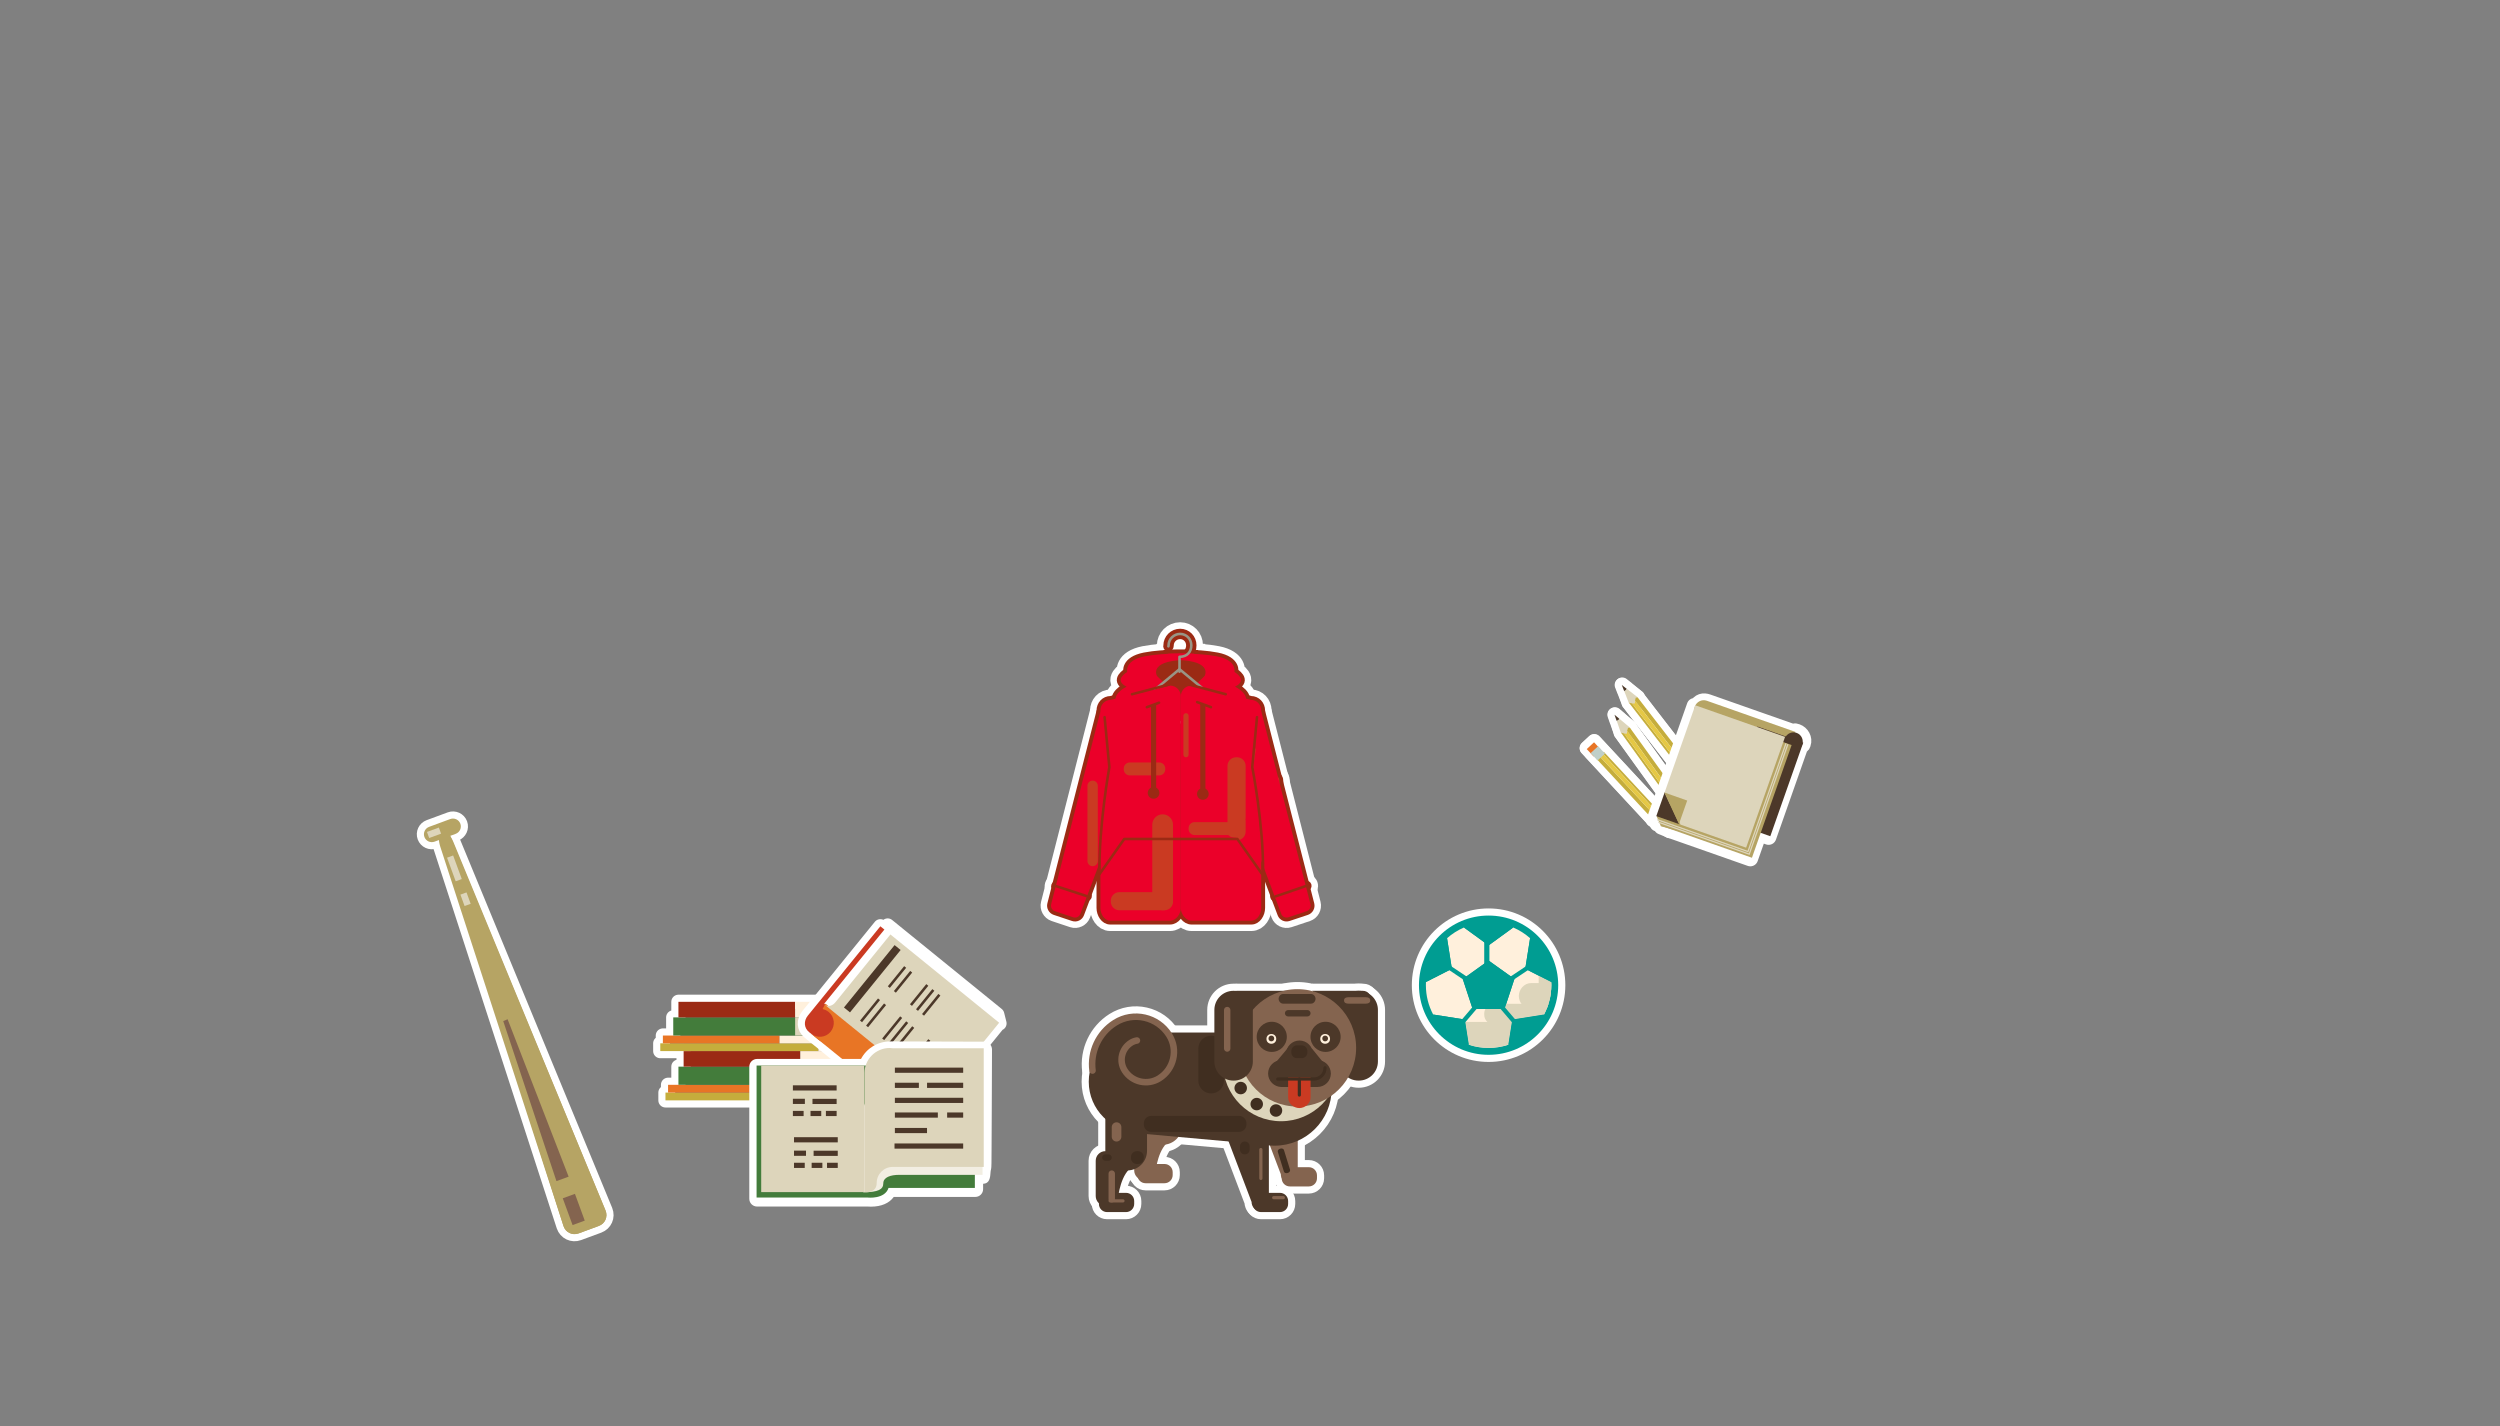 <svg version="1.1" xmlns:x="&amp;ns_extend;" xmlns:i="&amp;ns_ai;" xmlns:graph="&amp;ns_graphs;" xmlns="http://www.w3.org/2000/svg" xmlns:xlink="http://www.w3.org/1999/xlink" x="0px" y="0px" width="964.001px" height="550px" viewBox="0 0 964.001 550" style="enable-background:new 0 0 964.001 550;" xml:space="preserve">
								

									

									
								
								
								<rect x="0" y="0" width="964.001" height="550" fill="#808080" stroke="none"/>
								

									

									
								
								
								<g id="sketchbook">
									<g>
										<g>
											<path style="fill:none;stroke:#FFFFFF;stroke-width:5.5;stroke-linejoin:round;stroke-miterlimit:10;" d="M652.915,296.865
												L652.915,296.865l-21.459-27.783l0.098-0.224l-4.129-3.346c-0.143,0.313-0.27,0.49-0.445,0.618
												c0.166-0.129,0.336-0.339,0.471-0.636l-1.91-1.511l0.898,2.321c0.012-0.001,0.023-0.007,0.035-0.008l1.586,4.572l-0.012,0.187
												l21.777,28.195l0,0l1.432,1.855l3.09-2.388L652.915,296.865z"></path>
											<g>
												<g>
													<path style="fill:none;stroke:#FFFFFF;stroke-width:5.5;stroke-linejoin:round;stroke-miterlimit:10;" d="M654.407,298.674
														l-1.432-1.855l0.023-0.019l-1.91-2.472l0,0l-19.551-25.315l-0.035-0.117l-4.195-3.293c-0.143,0.314-0.305,0.518-0.48,0.644
														c0.166-0.127,0.318-0.324,0.455-0.623l-1.918-1.504l0.895,2.325c0.012,0,0.021-0.005,0.031-0.005l1.721,4.467l0.119,0.084
														l19.393,25.106l0,0l2.387,3.091l0.025-0.02l1.432,1.854L654.407,298.674z"></path>
												</g>
											</g>
											<g>
												<path style="fill:#4C3829;" d="M627.282,265.623l-1.918-1.504l0.895,2.325C626.655,266.433,627.003,266.236,627.282,265.623z"></path>
												<path style="fill:#DDD5BB;" d="M633.233,274.553l-1.73-5.657l-4.195-3.293c-0.277,0.613-0.625,0.811-1.023,0.821l1.727,4.482
													L633.233,274.553z"></path>
												
													<rect x="649.772" y="296.351" transform="matrix(-0.791 0.611 -0.611 -0.791 1349.807 136.048)" style="fill:#E87425;" width="3.842" height="3.904"></rect>
												<g>
													<polygon style="fill:#C5AD3C;" points="630.456,270.166 649.854,295.282 651.089,294.328 631.491,268.951 630.753,269.002 
																			"></polygon>
													<polygon style="fill:#C5AD3C;" points="628.097,270.947 647.999,296.715 648.618,296.237 629.321,271.25 					"></polygon>
													<polygon style="fill:#E5C845;" points="649.183,295.802 649.704,295.399 649.854,295.282 630.456,270.166 630.45,270.586 
														630.392,271.257 630.085,271.283 629.321,271.25 648.618,296.237 					"></polygon>
												</g>
												
													<rect x="648.309" y="294.496" transform="matrix(-0.791 0.611 -0.611 -0.791 1346.127 133.686)" style="fill:#BFCFC9;" width="3.904" height="3.904"></rect>
											</g>
										</g>
										<g>
											<path style="fill:none;stroke:#FFFFFF;stroke-width:5.5;stroke-linejoin:round;stroke-miterlimit:10;" d="M613.499,290.175
												L613.499,290.175l23.883,25.729l-0.076,0.231l4.414,2.958c0.111-0.326,0.223-0.512,0.389-0.655
												c-0.154,0.143-0.305,0.366-0.412,0.677l2.039,1.33l-1.105-2.23c-0.012,0.002-0.023,0.01-0.035,0.012l-1.992-4.408l-0.006-0.188
												l-24.234-26.112l0,0l-1.596-1.718l-2.861,2.657L613.499,290.175z"></path>
											<g>
												<g>
													<path style="fill:none;stroke:#FFFFFF;stroke-width:5.5;stroke-linejoin:round;stroke-miterlimit:10;" d="M643.897,320.295
														l-1.102-2.233c-0.01,0.001-0.021,0.007-0.031,0.009l-2.117-4.296l-0.127-0.073l-21.58-23.25l0,0l-2.656-2.862l-0.023,0.021
														l-1.596-1.717l-2.814,2.613l1.594,1.718l-0.023,0.021l2.125,2.29l0,0l21.756,23.439l0.049,0.118l4.477,2.9
														c0.113-0.325,0.256-0.541,0.42-0.684c-0.154,0.143-0.287,0.352-0.395,0.661L643.897,320.295z"></path>
												</g>
											</g>
											<g>
												<path style="fill:#4C3829;" d="M641.853,318.972l2.045,1.323l-1.102-2.233C642.401,318.107,642.073,318.335,641.853,318.972z"></path>
												<path style="fill:#DDD5BB;" d="M635.116,310.616l2.234,5.478l4.477,2.9c0.223-0.635,0.551-0.864,0.943-0.91l-2.123-4.31
													L635.116,310.616z"></path>
												
													<rect x="612.665" y="286.678" transform="matrix(0.733 -0.68 0.68 0.733 -32.178 495.32)" style="fill:#E87425;" width="3.843" height="3.906"></rect>
												<g>
													<polygon style="fill:#C5AD3C;" points="638.28,314.733 616.69,291.473 615.546,292.536 637.358,316.037 638.091,315.92 					
														"></polygon>
													<polygon style="fill:#C5AD3C;" points="640.558,313.741 618.409,289.879 617.837,290.411 639.313,313.551 					"></polygon>
													<polygon style="fill:#E5C845;" points="617.313,290.896 616.831,291.344 616.69,291.473 638.28,314.733 638.247,314.314 
														638.245,313.641 638.548,313.587 639.313,313.551 617.837,290.411 					"></polygon>
												</g>
												
													<rect x="614.228" y="288.396" transform="matrix(0.733 -0.68 0.68 0.733 -32.98 496.677)" style="fill:#BFCFC9;" width="3.906" height="3.905"></rect>
											</g>
										</g>
										<g>
											<path style="fill:none;stroke:#FFFFFF;stroke-width:5.5;stroke-linejoin:round;stroke-miterlimit:10;" d="M648.978,309.248
												L648.978,309.248l-20.51-28.493l0.105-0.22l-4.014-3.48c-0.154,0.307-0.287,0.479-0.467,0.601c0.17-0.122,0.346-0.327,0.492-0.62
												l-1.857-1.574l0.818,2.35c0.012,0.001,0.025-0.005,0.035-0.005l1.432,4.622l-0.018,0.187l20.814,28.915l0,0l1.367,1.9l3.17-2.281
												L648.978,309.248z"></path>
											<g>
												<g>
													<path style="fill:none;stroke:#FFFFFF;stroke-width:5.5;stroke-linejoin:round;stroke-miterlimit:10;" d="M650.407,311.105
														l-1.369-1.903l0.025-0.019l-1.824-2.534l0,0l-18.684-25.957l-0.033-0.12l-4.084-3.432c-0.152,0.309-0.32,0.506-0.502,0.626
														c0.17-0.122,0.33-0.314,0.475-0.608l-1.865-1.568l0.816,2.354c0.012,0,0.021-0.004,0.033-0.005l1.568,4.523l0.115,0.087
														l18.99,26.381v-0.001l1.826,2.537l0.025-0.018l1.367,1.9L650.407,311.105z"></path>
												</g>
											</g>
											<g>
												<path style="fill:#4C3829;" d="M624.411,277.158l-1.865-1.568l0.816,2.354C623.759,277.947,624.114,277.761,624.411,277.158z"></path>
												<path style="fill:#DDD5BB;" d="M630.06,286.284l-1.537-5.712l-4.084-3.432c-0.297,0.602-0.652,0.787-1.049,0.783l1.574,4.539
													L630.06,286.284z"></path>
												
													<rect x="645.786" y="308.69" transform="matrix(-0.812 0.584 -0.584 -0.812 1354.897 184.526)" style="fill:#E87425;" width="3.843" height="3.905"></rect>
												<g>
													<polygon style="fill:#C5AD3C;" points="627.431,281.806 645.972,307.562 647.239,306.649 628.507,280.626 627.767,280.653 
																			"></polygon>
													<polygon style="fill:#C5AD3C;" points="625.05,282.508 644.069,308.931 644.704,308.475 626.259,282.851 					"></polygon>
													<polygon style="fill:#E5C845;" points="645.282,308.059 645.815,307.674 645.972,307.562 627.431,281.806 627.411,282.225 
														627.329,282.893 627.022,282.91 626.259,282.851 644.704,308.475 					"></polygon>
												</g>
												
													<rect x="644.387" y="306.788" transform="matrix(-0.811 0.584 -0.584 -0.811 1351.255 181.589)" style="fill:#BFCFC9;" width="3.904" height="3.904"></rect>
											</g>
										</g>
										<g>
											<path style="fill:none;stroke:#FFFFFF;stroke-width:6;stroke-linejoin:round;stroke-miterlimit:10;" d="M694.335,287.612
												c0.857-0.081,0.805-0.5,0.939-0.879c0.652-1.856-0.508-3.955-2.363-4.608c-0.176-0.062,0.027,0.04-0.719-0.193l-0.172,0.49
												l-33.467-11.767c-0.006-0.002-0.008-0.003-0.012-0.004c-1.684-0.592-3.322-0.341-4.346,1.783l-0.789-0.277l-11.541,32.823
												l-3.486,9.912l0.9,0.316l-0.27-0.479l0.104,0.433l-0.516,1.463l1.338,0.471l-0.398-0.782l-0.461,1.309l1.209,0.425l0.35,0.759
												l3.869,1.553l30.418,10.694l3.367-9.579l3.684,1.295L694.335,287.612z"></path>
											<g>
												<polyline style="fill:#B6A464;" points="688.409,284.214 690.612,287.348 675.204,328.037 640.448,318.613 638.8,314.766 				
													"></polyline>
												<path style="fill:#B6A464;" d="M658.093,270.189c0.004,0.001,0.006,0.002,0.012,0.004l34.203,12.025l-2.332,6.632
													l-32.873-11.559c-0.41-0.144-0.963-0.021-1.439-0.189c-1.855-0.652-2.797-2.782-2.145-4.638
													C654.171,270.608,656.237,269.537,658.093,270.189z"></path>
												
													<rect x="670.396" y="282.27" transform="matrix(-0.943 -0.332 0.332 -0.943 1221.098 811.203)" style="fill:#4C3829;" width="18.745" height="38.271"></rect>
												<circle style="fill:#4C3829;" cx="691.575" cy="285.955" r="3.563"></circle>
												
													<rect x="647.183" y="279.985" transform="matrix(-0.943 -0.332 0.332 -0.943 1192.89 809.645)" style="fill:#B6A464;" width="36.709" height="46.082"></rect>
												<polyline style="fill:none;stroke:#DDD5BB;stroke-width:0.5;stroke-miterlimit:10;" points="689.39,286.989 674.493,329.355 
													639.495,317.051 				"></polyline>
												<polyline style="fill:none;stroke:#DDD5BB;stroke-width:0.5;stroke-miterlimit:10;" points="688.688,286.63 674.017,328.359 
													639.017,316.055 				"></polyline>
												<polygon style="fill:#DDD5BB;" points="653.694,271.954 688.325,284.131 673.3,326.867 648.013,317.976 641.896,305.513 				"></polygon>
												<polygon style="fill:#4C3829;" points="641.896,305.513 647.478,317.787 638.669,314.69 				"></polygon>
												<polygon style="fill:#B6A464;" points="647.419,317.698 641.745,305.583 650.585,308.691 				"></polygon>
											</g>
										</g>
									</g>
								</g>
								<g id="soccer_ball">
									<g>
										<g>
											<circle style="fill:none;stroke:#FFFFFF;stroke-width:5.5;stroke-miterlimit:10;" cx="574" cy="379.889" r="26.847"></circle>
											<path style="fill:none;stroke:#FFFFFF;stroke-width:6;stroke-miterlimit:10;" d="M595.302,391.209l0.033,0.063
												c1.812-3.392,2.844-7.268,2.844-11.384c0-0.406-0.012-0.811-0.031-1.211l-10.018-5.104l1.869-11.809
												c-1.918-1.697-4.109-3.094-6.502-4.117l-9.496,6.902l-9.5-6.902c-2.393,1.025-4.592,2.427-6.514,4.128l1.865,11.798l-10,5.096
												c-0.02,0.405-0.029,0.81-0.029,1.219c0,4.111,1.025,7.981,2.836,11.37l0.025-0.05l12.152,1.924l1.537,9.707
												c2.398,0.796,4.961,1.227,7.627,1.227c2.658,0,5.215-0.429,7.609-1.222l1.537-9.712L595.302,391.209z M567.847,389.069
												l-3.801-11.559l9.955-7.16l9.953,7.124l-3.801,11.595H567.847z"></path>
											<g>
												<defs>
													<path id="SVGID_9_" d="M595.302,391.209l0.033,0.063c1.812-3.392,2.844-7.268,2.844-11.384c0-0.406-0.012-0.811-0.031-1.211
														l-10.018-5.104l1.869-11.809c-1.918-1.697-4.109-3.094-6.502-4.117l-9.496,6.902l-9.5-6.902
														c-2.393,1.025-4.592,2.427-6.514,4.128l1.865,11.798l-10,5.096c-0.02,0.405-0.029,0.81-0.029,1.219
														c0,4.111,1.025,7.981,2.836,11.37l0.025-0.05l12.152,1.924l1.537,9.707c2.398,0.796,4.961,1.227,7.627,1.227
														c2.658,0,5.215-0.429,7.609-1.222l1.537-9.712L595.302,391.209z M567.847,389.069l-3.801-11.559l9.955-7.16l9.953,7.124
														l-3.801,11.595H567.847z"></path>
												</defs>
												<clipPath id="SVGID_10_">
													<use xlink:href="#SVGID_9_" style="overflow:visible;"></use>
												</clipPath>
												<g style="clip-path:url(#SVGID_10_);">
													<path style="fill:none;stroke:#FFFFFF;stroke-width:6;stroke-miterlimit:10;" d="M608.136,384.068
														c0-2.626-2.131-4.999-4.754-4.999h-12.969c-2.627,0-4.756,2.373-4.756,4.999l0,0c0,2.625,2.129,5.001,4.756,5.001h12.969
														C606.005,389.069,608.136,386.693,608.136,384.068L608.136,384.068z"></path>
													<path style="fill:none;stroke:#FFFFFF;stroke-width:6;stroke-miterlimit:10;" d="M607.317,390.851
														c0-2.088-1.693-3.781-3.781-3.781h-27.436c-2.09,0-3.783,1.693-3.783,3.781v0.438c0,2.088,1.693,3.781,3.783,3.781h27.436
														c2.088,0,3.781-1.693,3.781-3.781V390.851z"></path>
													<path style="fill:none;stroke:#FFFFFF;stroke-width:6;stroke-miterlimit:10;" d="M597.317,400.259
														c0-3.418-2.77-6.189-6.188-6.189h-37.623c-3.418,0-6.189,2.771-6.189,6.189v6.621c0,3.418,2.771,6.189,6.189,6.189h37.623
														c3.418,0,6.188-2.771,6.188-6.189V400.259z"></path>
													<path style="fill:none;stroke:#FFFFFF;stroke-width:6;stroke-miterlimit:10;" d="M610.317,376.748
														c0-3.418-2.832-6.679-6.248-6.679h-4.367c-3.418,0-6.385,3.261-6.385,6.679v3.248c0,3.418,2.967,6.073,6.385,6.073h4.367
														c3.416,0,6.248-2.655,6.248-6.073V376.748z"></path>
												</g>
												<use xlink:href="#SVGID_9_" style="overflow:visible;fill:none;stroke:#FFFFFF;stroke-width:6;stroke-miterlimit:10;"></use>
											</g>
											<polygon style="fill:none;stroke:#FFFFFF;stroke-width:6;stroke-miterlimit:10;" points="574.001,370.423 564.046,377.511 
												567.847,389.069 580.153,389.069 583.954,377.511 			"></polygon>
											<path style="fill:none;stroke:#FFFFFF;stroke-width:5.5;stroke-miterlimit:10;" d="M583.497,357.648
												c-2.914-1.245-6.125-1.938-9.496-1.938c-3.375,0-6.584,0.692-9.5,1.938l9.5,6.902L583.497,357.648z"></path>
											<path style="fill:none;stroke:#FFFFFF;stroke-width:5.5;stroke-miterlimit:10;" d="M552.685,391.209l-0.025,0.05
												c2.895,5.424,7.799,9.614,13.715,11.581l-1.537-9.707L552.685,391.209z"></path>
											<path style="fill:none;stroke:#FFFFFF;stroke-width:5.5;stroke-miterlimit:10;" d="M557.987,361.776
												c-4.723,4.179-7.801,10.176-8.135,16.894l10-5.096L557.987,361.776z"></path>
											<path style="fill:none;stroke:#FFFFFF;stroke-width:5.5;stroke-miterlimit:10;" d="M595.335,391.272l-0.033-0.063l-12.154,1.924
												l-1.537,9.712C587.528,400.883,592.433,396.694,595.335,391.272z"></path>
											<path style="fill:none;stroke:#FFFFFF;stroke-width:5.5;stroke-miterlimit:10;" d="M598.147,378.678
												c-0.332-6.729-3.414-12.73-8.148-16.912l-1.869,11.809L598.147,378.678z"></path>
											
												<rect x="577.573" y="390.529" transform="matrix(0.648 0.762 -0.762 0.648 502.894 -305.287)" style="fill:none;stroke:#FFFFFF;stroke-width:5.5;stroke-miterlimit:10;" width="8.241" height="1.675"></rect>
											
												<rect x="585.408" y="370.509" transform="matrix(0.555 0.832 -0.832 0.555 572.654 -320.773)" style="fill:none;stroke:#FFFFFF;stroke-width:5.5;stroke-miterlimit:10;" width="1.674" height="9.056"></rect>
											
												<rect x="565.469" y="387.246" transform="matrix(0.761 0.648 -0.648 0.761 388.844 -273.749)" style="fill:none;stroke:#FFFFFF;stroke-width:5.5;stroke-miterlimit:10;" width="1.675" height="8.241"></rect>
											
												<rect x="557.223" y="374.2" transform="matrix(0.832 0.555 -0.555 0.832 302.379 -248.616)" style="fill:none;stroke:#FFFFFF;stroke-width:5.5;stroke-miterlimit:10;" width="9.056" height="1.674"></rect>
											<rect x="572.317" y="357.069" style="fill:none;stroke:#FFFFFF;stroke-width:6;stroke-miterlimit:10;" width="2" height="17"></rect>
										</g>
										<g>
											<circle style="fill:#009D92;" cx="574" cy="379.889" r="26.847"></circle>
											<path style="fill:#FFF0DC;" d="M595.302,391.209l0.033,0.063c1.812-3.392,2.844-7.268,2.844-11.384
												c0-0.406-0.012-0.811-0.031-1.211l-10.018-5.104l1.869-11.809c-1.918-1.697-4.109-3.094-6.502-4.117l-9.496,6.902l-9.5-6.902
												c-2.393,1.025-4.592,2.427-6.514,4.128l1.865,11.798l-10,5.096c-0.02,0.405-0.029,0.81-0.029,1.219
												c0,4.111,1.025,7.981,2.836,11.37l0.025-0.05l12.152,1.924l1.537,9.707c2.398,0.796,4.961,1.227,7.627,1.227
												c2.658,0,5.215-0.429,7.609-1.222l1.537-9.712L595.302,391.209z M567.847,389.069l-3.801-11.559l9.955-7.16l9.953,7.124
												l-3.801,11.595H567.847z"></path>
											<g>
												<defs>
													<path id="SVGID_11_" d="M595.302,391.209l0.033,0.063c1.812-3.392,2.844-7.268,2.844-11.384c0-0.406-0.012-0.811-0.031-1.211
														l-10.018-5.104l1.869-11.809c-1.918-1.697-4.109-3.094-6.502-4.117l-9.496,6.902l-9.5-6.902
														c-2.393,1.025-4.592,2.427-6.514,4.128l1.865,11.798l-10,5.096c-0.02,0.405-0.029,0.81-0.029,1.219
														c0,4.111,1.025,7.981,2.836,11.37l0.025-0.05l12.152,1.924l1.537,9.707c2.398,0.796,4.961,1.227,7.627,1.227
														c2.658,0,5.215-0.429,7.609-1.222l1.537-9.712L595.302,391.209z M567.847,389.069l-3.801-11.559l9.955-7.16l9.953,7.124
														l-3.801,11.595H567.847z"></path>
												</defs>
												<clipPath id="SVGID_12_">
													<use xlink:href="#SVGID_11_" style="overflow:visible;"></use>
												</clipPath>
												<g style="clip-path:url(#SVGID_12_);">
													<path style="fill:#DDD5BB;" d="M608.136,384.068c0-2.626-2.131-4.999-4.754-4.999h-12.969c-2.627,0-4.756,2.373-4.756,4.999
														l0,0c0,2.625,2.129,5.001,4.756,5.001h12.969C606.005,389.069,608.136,386.693,608.136,384.068L608.136,384.068z"></path>
													<path style="fill:#DDD5BB;" d="M607.317,390.851c0-2.088-1.693-3.781-3.781-3.781h-27.436c-2.09,0-3.783,1.693-3.783,3.781
														v0.438c0,2.088,1.693,3.781,3.783,3.781h27.436c2.088,0,3.781-1.693,3.781-3.781V390.851z"></path>
													<path style="fill:#DDD5BB;" d="M597.317,400.259c0-3.418-2.77-6.189-6.188-6.189h-37.623c-3.418,0-6.189,2.771-6.189,6.189
														v6.621c0,3.418,2.771,6.189,6.189,6.189h37.623c3.418,0,6.188-2.771,6.188-6.189V400.259z"></path>
													<path style="fill:#DDD5BB;" d="M610.317,376.748c0-3.418-2.832-6.679-6.248-6.679h-4.367c-3.418,0-6.385,3.261-6.385,6.679
														v3.248c0,3.418,2.967,6.073,6.385,6.073h4.367c3.416,0,6.248-2.655,6.248-6.073V376.748z"></path>
												</g>
											</g>
											<polygon style="fill:#009D92;" points="574.001,370.423 564.046,377.511 567.847,389.069 580.153,389.069 583.954,377.511 			"></polygon>
											<path style="fill:#009D92;" d="M583.497,357.648c-2.914-1.245-6.125-1.938-9.496-1.938c-3.375,0-6.584,0.692-9.5,1.938l9.5,6.902
												L583.497,357.648z"></path>
											<path style="fill:#009D92;" d="M552.685,391.209l-0.025,0.05c2.895,5.424,7.799,9.614,13.715,11.581l-1.537-9.707
												L552.685,391.209z"></path>
											<path style="fill:#009D92;" d="M557.987,361.776c-4.723,4.179-7.801,10.176-8.135,16.894l10-5.096L557.987,361.776z"></path>
											<path style="fill:#009D92;" d="M595.335,391.272l-0.033-0.063l-12.154,1.924l-1.537,9.712
												C587.528,400.883,592.433,396.694,595.335,391.272z"></path>
											<path style="fill:#009D92;" d="M598.147,378.678c-0.332-6.729-3.414-12.73-8.148-16.912l-1.869,11.809L598.147,378.678z"></path>
											
												<line style="fill:none;stroke:#009D92;stroke-width:1.675;stroke-miterlimit:10;" x1="584.362" y1="394.505" x2="579.022" y2="388.228"></line>
											
												<line style="fill:none;stroke:#009D92;stroke-width:1.675;stroke-miterlimit:10;" x1="582.478" y1="377.549" x2="590.013" y2="372.525"></line>
												<line style="fill:none;stroke:#009D92;stroke-width:1.675;stroke-miterlimit:10;" x1="563.636" y1="394.505" x2="568.976" y2="388.228"></line>
												<line style="fill:none;stroke:#009D92;stroke-width:1.675;stroke-miterlimit:10;" x1="565.519" y1="377.549" x2="557.983" y2="372.525"></line>
												<line style="fill:none;stroke:#009D92;stroke-width:2;stroke-miterlimit:10;" x1="573.317" y1="374.069" x2="573.317" y2="357.069"></line>
										</g>
									</g>
								</g>
								<g id="bat">
									<g>
										<path style="fill:none;stroke:#FFFFFF;stroke-width:5.5;stroke-miterlimit:10;" d="M233.516,466.817l-58.635-142.015
											c-0.34-0.841-0.738-1.587-1.146-2.197l-0.123-0.295l2.104-0.777c1.574-0.581,2.383-2.33,1.801-3.906
											c-0.584-1.576-2.332-2.38-3.906-1.801l-8.152,3.011c-1.578,0.584-2.381,2.332-1.801,3.907c0.58,1.576,2.332,2.38,3.906,1.801
											l1.686-0.623c0.062,0.804,0.254,1.751,0.584,2.744l47.467,146.138c0.811,2.43,3.412,3.681,5.814,2.794l7.793-2.876
											C233.309,471.834,234.475,469.191,233.516,466.817z"></path>
										<g>
											<g>
												<path style="fill:#B6A464;" d="M169.818,321.73c-0.803,0.295-0.797,2.506,0.014,4.936l47.467,146.138
													c0.811,2.43,3.412,3.681,5.814,2.794l7.793-2.876c2.402-0.888,3.568-3.53,2.609-5.904l-58.635-142.015
													c-0.961-2.375-2.387-4.06-3.189-3.765L169.818,321.73z"></path>
												<path style="fill:#B6A464;" d="M169.818,321.73c-0.803,0.295-1.111-1.7-0.303,0.729l47.783,150.345
													c0.811,2.43,3.412,3.681,5.814,2.794l7.793-2.876c2.402-0.888,3.568-3.53,2.609-5.904L173.047,320.95
													c-0.961-2.374-0.553-0.207-1.355,0.088L169.818,321.73z"></path>
											</g>
											<path style="fill:#B6A464;" d="M167.562,324.545c-1.574,0.579-3.326-0.225-3.906-1.801l0,0c-0.58-1.575,0.223-3.323,1.801-3.907
												l8.152-3.011c1.574-0.579,3.322,0.225,3.906,1.801l0,0c0.582,1.576-0.227,3.325-1.801,3.906L167.562,324.545z"></path>
											<rect x="215.713" y="463.821" transform="matrix(0.344 0.939 -0.939 0.344 583.019 98.234)" style="fill:#84644F;" width="11.001" height="5"></rect>
											<polygon style="fill:#84644F;" points="219.262,453.724 195.736,393.017 194.045,393.735 214.566,455.442 			"></polygon>
											<rect x="170.332" y="333.537" transform="matrix(0.344 0.939 -0.939 0.344 429.33 55.191)" style="fill:#DDD5BB;" width="9.686" height="2.5"></rect>
											<rect x="164.858" y="319.923" transform="matrix(0.939 -0.344 0.344 0.939 -100.22 77.095)" style="fill:#DDD5BB;" width="4.886" height="2.501"></rect>
											<rect x="177.22" y="345.515" transform="matrix(0.344 0.939 -0.939 0.344 443.358 58.842)" style="fill:#DDD5BB;" width="4.682" height="2.5"></rect>
										</g>
									</g>
								</g>
								<g id="magazines">
									<g>
										<polygon style="fill:none;stroke:#FFFFFF;stroke-width:5.5;stroke-linejoin:round;stroke-miterlimit:10;" points="
											340.605,411.302 340.605,405.302 329.605,405.302 329.605,402.302 332.605,402.302 332.605,399.302 329.605,399.302 
											329.605,392.302 338.605,392.302 338.605,386.302 306.605,386.302 261.605,386.302 261.605,392.302 259.605,392.302 
											259.605,399.302 255.605,399.302 255.605,402.302 254.605,402.302 254.605,405.302 263.605,405.302 263.605,411.302 
											261.605,411.302 261.605,418.302 257.605,418.302 257.605,421.302 256.605,421.302 256.605,424.302 317.605,424.302 
											331.605,424.302 331.605,421.302 334.605,421.302 334.605,418.302 331.605,418.302 331.605,411.302 		"></polygon>
										<g>
											<g>
												<rect x="256.605" y="421.302" style="fill:#C5AD3C;" width="61" height="3"></rect>
												<rect x="317.605" y="421.302" style="fill:#FFF0DC;" width="14" height="3"></rect>
												<rect x="257.605" y="418.302" style="fill:#E87525;" width="45" height="3"></rect>
												<rect x="302.605" y="418.302" style="fill:#FFF0DC;" width="32" height="3"></rect>
												<rect x="261.605" y="411.302" style="fill:#437C3B;" width="62" height="7"></rect>
												<rect x="308.605" y="411.302" style="fill:#DDD5BB;" width="23" height="7"></rect>
												<rect x="263.605" y="405.302" style="fill:#9B2A14;" width="45" height="6"></rect>
												<rect x="308.605" y="405.302" style="fill:#FFF0DC;" width="32" height="6"></rect>
											</g>
											<g>
												<rect x="254.605" y="402.302" style="fill:#C5AD3C;" width="61" height="3"></rect>
												<rect x="315.605" y="402.302" style="fill:#FFF0DC;" width="14" height="3"></rect>
												<rect x="255.605" y="399.302" style="fill:#E87525;" width="45" height="3"></rect>
												<rect x="300.605" y="399.302" style="fill:#FFF0DC;" width="32" height="3"></rect>
												<rect x="259.605" y="392.302" style="fill:#437C3B;" width="62" height="7"></rect>
												<rect x="306.605" y="392.302" style="fill:#DDD5BB;" width="23" height="7"></rect>
												<rect x="261.605" y="386.302" style="fill:#9B2A14;" width="45" height="6"></rect>
												<rect x="306.605" y="386.302" style="fill:#FFF0DC;" width="32" height="6"></rect>
											</g>
										</g>
										<g>
											<path style="fill:none;stroke:#FFFFFF;stroke-width:5.5;stroke-linejoin:round;stroke-miterlimit:10;" d="M341.02,358.439
												l-1.553-1.261l-27.975,34.459c-1.625,2.003-1.527,4.704,0.475,6.33l0.725,0.588l2.879,2.338l36.482,29.616
												c2.662,2.161,6.535,1.804,8.697-0.858c1.902-2.346,1.781-5.619-0.092-7.845c1.146,0.363,2.469-0.163,3.295-1.181l21.107-25.998
												l0.33,0.006l-0.859-3.446l-42.25-34.302L341.02,358.439z"></path>
											<g>
												<g>
													<path style="fill:#CA3A22;" d="M315.57,400.894l-3.604-2.926c-2.002-1.626-2.1-4.327-0.475-6.33l27.975-34.459l16.682,13.542
														l-20,43.962"></path>
													<path style="fill:#FFFFFF;" d="M385.391,394.634l-0.859-3.446l-42.25-34.302l-24.441,30.106c0,0,4.338,5.4,11.049,6.568"></path>
													<path style="fill:#E87525;" d="M359.803,420.964c2.662,2.161,3.109,6.024,0.947,8.688c-2.162,2.662-6.035,3.02-8.697,0.858
														l-39.361-31.954c2.334,1.895,5.721,1.587,7.615-0.747c1.893-2.332,1.518-5.734-0.814-7.629
														c-0.691-0.561-1.486-0.911-2.301-1.086l1.078-2.104"></path>
													<path style="fill:#DDD5BB;" d="M359.625,421.2l-41.668-33.826c1.266,1.027,3.045,0.482,4.072-0.782l21.32-26.262l41.924,34.034
														l-21.32,26.262c-1.027,1.265-2.824,1.795-4.09,0.769"></path>
												</g>
													<rect x="321.089" y="375.882" transform="matrix(0.63 -0.776 0.776 0.63 -168.543 400.848)" style="fill:#4C3829;" width="31.001" height="3"></rect>
												<g>
													<rect x="330.221" y="389.059" transform="matrix(0.63 -0.776 0.776 0.63 -178.317 404.681)" style="fill:#4C3829;" width="11.001" height="1"></rect>
													<rect x="332.55" y="390.949" transform="matrix(0.63 -0.776 0.776 0.63 -178.923 407.23)" style="fill:#4C3829;" width="10.999" height="1.001"></rect>
													<rect x="335.267" y="393.656" transform="matrix(0.63 -0.776 0.776 0.63 -179.634 410.084)" style="fill:#4C3829;" width="11" height="0"></rect>
													<rect x="338.762" y="395.991" transform="matrix(0.63 -0.776 0.776 0.63 -180.544 413.845)" style="fill:#4C3829;" width="11" height="1.001"></rect>
													<rect x="341.09" y="397.882" transform="matrix(0.63 -0.776 0.776 0.63 -181.149 416.382)" style="fill:#4C3829;" width="11.001" height="1"></rect>
													<rect x="343.419" y="399.773" transform="matrix(0.63 -0.776 0.776 0.63 -181.756 418.889)" style="fill:#4C3829;" width="11.001" height="1.001"></rect>
												</g>
												<g>
													<rect x="341.121" y="376.249" transform="matrix(0.63 -0.776 0.776 0.63 -164.529 407.98)" style="fill:#4C3829;" width="9.999" height="1"></rect>
													<rect x="343.45" y="378.14" transform="matrix(0.63 -0.776 0.776 0.63 -165.139 410.441)" style="fill:#4C3829;" width="10.001" height="1"></rect>
													<rect x="346.167" y="380.846" transform="matrix(0.63 -0.776 0.776 0.63 -165.843 413.443)" style="fill:#4C3829;" width="10" height="0"></rect>
													<rect x="349.662" y="383.181" transform="matrix(0.63 -0.776 0.776 0.63 -166.755 417.173)" style="fill:#4C3829;" width="9.999" height="1.001"></rect>
													<rect x="351.99" y="385.073" transform="matrix(0.63 -0.776 0.776 0.63 -167.36 419.712)" style="fill:#4C3829;" width="10" height="0.999"></rect>
													<rect x="354.32" y="386.964" transform="matrix(0.63 -0.776 0.776 0.63 -167.969 422.187)" style="fill:#4C3829;" width="9.999" height="1.001"></rect>
												</g>
												<g>
													<rect x="346.914" y="403.109" transform="matrix(0.63 -0.776 0.776 0.63 -182.666 422.651)" style="fill:#4C3829;" width="11.001" height="0"></rect>
													<rect x="349.631" y="404.816" transform="matrix(0.63 -0.776 0.776 0.63 -183.377 425.516)" style="fill:#4C3829;" width="11" height="1.001"></rect>
													<rect x="351.96" y="406.707" transform="matrix(0.63 -0.776 0.776 0.63 -183.983 428.053)" style="fill:#4C3829;" width="11" height="1"></rect>
													<rect x="355.453" y="410.042" transform="matrix(0.63 -0.776 0.776 0.63 -184.893 431.813)" style="fill:#4C3829;" width="11" height="0"></rect>
													<rect x="359.095" y="413.69" transform="matrix(0.63 -0.776 0.776 0.63 -187.689 434.283)" style="fill:#4C3829;" width="6" height="1"></rect>
												</g>
											</g>
										</g>
										<g>
											<path style="fill:#FFFFFF;" d="M335.82,465.289c-0.525,0-0.934-0.026-1.164-0.045h-42.73c-1.658,0-3-1.343-3-3v-50.911
												c0-1.657,1.342-3,3-3h40.078c2.17-4.121,6.449-6.765,11.24-6.765c0.48,0,36.283,0.113,36.283,0.113
												c0.795,0.003,1.557,0.321,2.117,0.886c0.562,0.564,0.875,1.329,0.873,2.125c0,0-0.041,11.438-0.09,22.876
												c-0.025,5.72-0.053,11.44-0.078,15.73c-0.014,2.148-0.025,3.939-0.037,5.193c-0.01,0.989-0.021,2.088-0.301,2.997
												c-0.172,2.938-0.49,4.862-2.92,4.99v2.055c0,1.657-1.342,3-3,3h-31.463C342.926,463.946,339.836,465.289,335.82,465.289z
												 M294.926,459.244h39.867c0.111,0,0.221,0.006,0.33,0.019c0.043,0.004,0.309,0.026,0.697,0.026c0.842,0,3.627-0.122,4.133-1.682
												c0.402-1.236,1.555-2.073,2.854-2.073h30.285v-2.048c0-1.646,1.324-2.98,2.965-3c0.004-0.071,0.008-0.143,0.012-0.213
												c0.018-0.362,0.102-0.706,0.236-1.022c0.057-4.862,0.145-25.821,0.201-41.579c-8.621-0.027-32.867-0.104-33.262-0.104
												c-2.936,0-5.508,1.879-6.398,4.676c-0.396,1.244-1.553,2.089-2.857,2.089h-39.062V459.244z"></path>
											<path style="fill:#437C3B;" d="M375.904,409.9H336.59v44.662l-1.984-0.717v-42.977h-42.869v50.911h42.869
												c0,0,6.572,0.729,8.014-3.71h33.285V409.9z"></path>
											<g>
												<path style="fill:#F2EEE2;" d="M340.598,456.313c0-2.37,2.768-3.291,6.182-3.291h31.857c0.08,0,0.158,0.007,0.238,0.009v-31.757
													H344.01c-0.461-0.047-0.928-0.079-1.406-0.079c-5.367,0-9.719,3.021-9.719,6.745v31.837
													C338.605,459.677,340.598,458.684,340.598,456.313z"></path>
												<rect x="293.523" y="410.869" style="fill:#DDD5BB;" width="39.73" height="48.808"></rect>
												<path style="fill:#DDD5BB;" d="M338.051,456.147c0-3.415,2.768-6.183,6.182-6.183h34.857c0.08,0,0.158,0.009,0.238,0.012
													v-45.759h-34.865c-0.461-0.067-0.928-0.113-1.406-0.113c-5.367,0-9.719,4.352-9.719,9.719v45.875
													C334.879,459.857,338.051,459.562,338.051,456.147z"></path>
												<g>
													<rect x="345.064" y="411.672" style="fill:#4C3829;" width="26.338" height="2"></rect>
													<rect x="345.064" y="423.302" style="fill:#4C3829;" width="26.338" height="2"></rect>
													<rect x="345.064" y="434.932" style="fill:#4C3829;" width="12.395" height="2"></rect>
													<rect x="344.924" y="440.917" style="fill:#4C3829;" width="26.479" height="2"></rect>
													<rect x="345.064" y="417.5" style="fill:#4C3829;" width="9.254" height="2"></rect>
													<rect x="357.469" y="417.5" style="fill:#4C3829;" width="13.934" height="2"></rect>
													<rect x="345.064" y="428.965" style="fill:#4C3829;" width="16.568" height="2"></rect>
													<rect x="365.217" y="428.965" style="fill:#4C3829;" width="6.186" height="2"></rect>
												</g>
												<g>
													<line style="fill:none;stroke:#4C3829;stroke-width:2;stroke-miterlimit:10;" x1="305.736" y1="419.5" x2="322.605" y2="419.5"></line>
													<line style="fill:none;stroke:#4C3829;stroke-width:2;stroke-miterlimit:10;" x1="305.736" y1="424.683" x2="310.361" y2="424.683"></line>
													<line style="fill:none;stroke:#4C3829;stroke-width:2;stroke-miterlimit:10;" x1="313.293" y1="424.712" x2="322.605" y2="424.712"></line>
													<line style="fill:none;stroke:#4C3829;stroke-width:2;stroke-miterlimit:10;" x1="305.736" y1="429.358" x2="309.875" y2="429.358"></line>
													<line style="fill:none;stroke:#4C3829;stroke-width:2;stroke-miterlimit:10;" x1="312.535" y1="429.358" x2="316.674" y2="429.358"></line>
													<line style="fill:none;stroke:#4C3829;stroke-width:2;stroke-miterlimit:10;" x1="318.467" y1="429.358" x2="322.605" y2="429.358"></line>
												</g>
												<g>
													<line style="fill:none;stroke:#4C3829;stroke-width:2;stroke-miterlimit:10;" x1="306.17" y1="439.501" x2="323.039" y2="439.501"></line>
													<line style="fill:none;stroke:#4C3829;stroke-width:2;stroke-miterlimit:10;" x1="306.17" y1="444.684" x2="310.795" y2="444.684"></line>
													<line style="fill:none;stroke:#4C3829;stroke-width:2;stroke-miterlimit:10;" x1="313.727" y1="444.713" x2="323.039" y2="444.713"></line>
													<line style="fill:none;stroke:#4C3829;stroke-width:2;stroke-miterlimit:10;" x1="306.17" y1="449.359" x2="310.309" y2="449.359"></line>
													<line style="fill:none;stroke:#4C3829;stroke-width:2;stroke-miterlimit:10;" x1="312.969" y1="449.359" x2="317.107" y2="449.359"></line>
													<line style="fill:none;stroke:#4C3829;stroke-width:2;stroke-miterlimit:10;" x1="318.9" y1="449.359" x2="323.039" y2="449.359"></line>
												</g>
											</g>
										</g>
									</g>
								</g>
								<g id="dog">
									<g>
										<g>
											<g>
												<path style="fill:none;stroke:#FFFFFF;stroke-width:5.5;stroke-miterlimit:10;" d="M455.895,433.87
													c0,4.167-3.379,7.545-7.545,7.545h-0.986c-4.168,0-7.545-3.378-7.545-7.545v-15.826c0-4.166,3.377-7.544,7.545-7.544h0.986
													c4.166,0,7.545,3.378,7.545,7.544V433.87z"></path>
												<path style="fill:none;stroke:#FFFFFF;stroke-width:5.5;stroke-miterlimit:10;" d="M445.598,451.677
													c0,0,0.941-9.588,5.973-12.103c5.029-2.515-4.088-5.657-4.088-5.657l-5.973,5.028l-0.314,10.373"></path>
												<path style="fill:none;stroke:#FFFFFF;stroke-width:5.5;stroke-miterlimit:10;" d="M444.764,451.308
													c0,2.049-1.66,3.709-3.709,3.709l0,0c-2.049,0-3.709-1.66-3.709-3.709v-13.603c0-2.05,1.66-3.71,3.709-3.71l0,0
													c2.049,0,3.709,1.66,3.709,3.71V451.308z"></path>
												<path style="fill:none;stroke:#FFFFFF;stroke-width:5.5;stroke-miterlimit:10;" d="M452.184,451.979
													c0-1.736-1.408-3.145-3.145-3.145h-7.312c-1.736,0-3.145,1.408-3.145,3.145v1.13c0,1.737,1.408,3.146,3.145,3.146h7.312
													c1.736,0,3.145-1.408,3.145-3.146V451.979z"></path>
												<path style="fill:none;stroke:#FFFFFF;stroke-width:5.5;stroke-miterlimit:10;" d="M429.926,461.2
													c0,2.049-1.66,3.709-3.711,3.709l0,0c-2.049,0-3.709-1.66-3.709-3.709v-13.603c0-2.05,1.66-3.71,3.709-3.71l0,0
													c2.051,0,3.711,1.66,3.711,3.71V461.2z"></path>
												<path style="fill:none;stroke:#FFFFFF;stroke-width:5.5;stroke-miterlimit:10;" d="M437.346,463.106
													c0-1.736-1.408-3.144-3.145-3.144h-7.314c-1.736,0-3.145,1.407-3.145,3.144v1.133c0,1.736,1.408,3.144,3.145,3.144h7.314
													c1.736,0,3.145-1.407,3.145-3.144V463.106z"></path>
												<path style="fill:none;stroke:#FFFFFF;stroke-width:5.5;stroke-miterlimit:10;" d="M442.291,443.762
													c0,4.168-3.377,7.546-7.543,7.546h-0.988c-4.166,0-7.545-3.378-7.545-7.546v-15.824c0-4.167,3.379-7.545,7.545-7.545h0.988
													c4.166,0,7.543,3.378,7.543,7.545V443.762z"></path>
												<path style="fill:none;stroke:#FFFFFF;stroke-width:5.5;stroke-miterlimit:10;" d="M431.139,461.735
													c0,0,0.943-9.588,5.971-12.104c5.029-2.513-4.086-5.657-4.086-5.657l-5.973,5.029l-0.314,10.374"></path>
												<polygon style="fill:none;stroke:#FFFFFF;stroke-width:5.5;stroke-miterlimit:10;" points="486.775,441.327 435.539,436.706 
													437.424,398.134 493.377,398.134 				"></polygon>
												<path style="fill:none;stroke:#FFFFFF;stroke-width:5.5;stroke-miterlimit:10;" d="M531.326,409.312
													c0,4.071-3.301,7.371-7.371,7.371h-0.098c-4.072,0-7.371-3.3-7.371-7.371V389.43c0-4.071,3.299-7.371,7.371-7.371h0.098
													c4.07,0,7.371,3.3,7.371,7.371V409.312z"></path>
												<g>
													<path style="fill:none;stroke:#FFFFFF;stroke-width:5.5;stroke-miterlimit:10;" d="M496.52,382.05h-19.488
														c-2.074,0-3.35,1.645-2.832,3.653l4.717,18.351"></path>
												</g>
												<g>
													<path style="fill:none;stroke:#FFFFFF;stroke-width:5.5;stroke-miterlimit:10;" d="M505.951,382.05h19.488
														c2.076,0,3.35,1.644,2.834,3.653l-4.721,18.351"></path>
												</g>
												<path style="fill:none;stroke:#FFFFFF;stroke-width:5.5;stroke-miterlimit:10;" d="M507.83,453.214
													c0-1.736-1.406-3.144-3.143-3.144h-7.316c-1.736,0-3.143,1.407-3.143,3.144v1.133c0,1.736,1.406,3.144,3.143,3.144h7.316
													c1.736,0,3.143-1.407,3.143-3.144V453.214z"></path>
												<path style="fill:none;stroke:#FFFFFF;stroke-width:5.5;stroke-miterlimit:10;" d="M500.41,452.775
													c0,1.911-1.293,3.459-3.201,3.459l0,0c-1.91,0-3.33-1.548-3.33-3.459l-9.053-23.889c0-1.909,10.439-3.458,12.35-3.458l0,0
													c1.91,0,3.234,1.549,3.234,3.458V452.775z"></path>
												<circle style="fill:none;stroke:#FFFFFF;stroke-width:5.5;stroke-miterlimit:10;" cx="491.49" cy="419.771" r="22.004"></circle>
												<path style="fill:none;stroke:#FFFFFF;stroke-width:5.5;stroke-miterlimit:10;" d="M471.969,416.683
													c0,2.731-2.215,4.946-4.945,4.946l0,0c-2.732,0-4.947-2.215-4.947-4.946v-12.365c0-2.732,2.215-4.947,4.947-4.947l0,0
													c2.73,0,4.945,2.215,4.945,4.947V416.683z"></path>
												<circle style="fill:none;stroke:#FFFFFF;stroke-width:5.5;stroke-miterlimit:10;" cx="493.974" cy="409.964" r="22.382"></circle>
												<circle style="fill:none;stroke:#FFFFFF;stroke-width:5.5;stroke-miterlimit:10;" cx="439.153" cy="417.099" r="19.331"></circle>
												<path style="fill:none;stroke:#FFFFFF;stroke-width:5.5;stroke-miterlimit:10;" d="M496.701,463.106
													c0-1.736-1.406-3.144-3.143-3.144h-7.316c-1.736,0-3.143,1.407-3.143,3.144v1.133c0,1.736,1.406,3.144,3.143,3.144h7.316
													c1.736,0,3.143-1.407,3.143-3.144V463.106z"></path>
												<path style="fill:none;stroke:#FFFFFF;stroke-width:5.5;stroke-miterlimit:10;" d="M489.281,463.463
													c0,1.91-1.387,3.459-3.295,3.459l0,0c-1.91,0-3.379-1.549-3.379-3.459l-9.076-23.889c0-1.909,10.525-3.457,12.434-3.457l0,0
													c1.908,0,3.316,1.548,3.316,3.457V463.463z"></path>
												<g>
													<path style="fill:none;stroke:#FFFFFF;stroke-width:5.5;stroke-miterlimit:10;" d="M421.275,412.812
														c-0.914-7.082,2.244-14.382,8.684-18.435c7.07-4.451,16.406-2.328,20.855,4.741c3.561,5.655,1.863,13.127-3.795,16.687
														c-4.521,2.849-10.498,1.489-13.348-3.034c-2.277-3.619-1.191-8.401,2.43-10.679c0.723-0.457,1.504-0.743,2.299-0.874"></path>
													<path style="fill:none;stroke:#FFFFFF;stroke-width:5.5;stroke-miterlimit:10;" d="M441.885,418.555
														c-0.812,0-1.631-0.092-2.445-0.276c-2.848-0.647-5.273-2.366-6.83-4.838c-1.281-2.035-1.693-4.446-1.16-6.791
														c0.533-2.346,1.947-4.342,3.982-5.622c0.846-0.533,1.777-0.888,2.766-1.05c0.684-0.116,1.332,0.352,1.443,1.037
														c0.113,0.686-0.352,1.332-1.035,1.443c-0.656,0.107-1.271,0.342-1.832,0.697c-1.469,0.923-2.488,2.362-2.873,4.052
														c-0.383,1.689-0.086,3.427,0.836,4.893c1.199,1.905,3.068,3.228,5.262,3.728c2.195,0.496,4.449,0.111,6.352-1.086
														c2.451-1.543,4.156-3.948,4.799-6.772s0.146-5.729-1.398-8.181c-1.973-3.135-5.049-5.312-8.658-6.135
														c-3.613-0.82-7.328-0.186-10.463,1.788c-5.803,3.651-8.984,10.407-8.105,17.209c0.088,0.688-0.398,1.319-1.088,1.408
														c-0.693,0.077-1.318-0.398-1.408-1.087c-1.002-7.77,2.633-15.486,9.26-19.658c3.705-2.332,8.092-3.083,12.361-2.112
														c4.268,0.97,7.9,3.544,10.23,7.247c1.902,3.019,2.512,6.598,1.723,10.077c-0.791,3.48-2.893,6.442-5.91,8.344
														C445.924,417.981,443.924,418.555,441.885,418.555z"></path>
												</g>
												<circle style="fill:none;stroke:#FFFFFF;stroke-width:5.5;stroke-miterlimit:10;" cx="500.292" cy="404.054" r="22.632"></circle>
												<circle style="fill:none;stroke:#FFFFFF;stroke-width:5.5;stroke-miterlimit:10;" cx="501.079" cy="406.411" r="5.187"></circle>
												<circle style="fill:none;stroke:#FFFFFF;stroke-width:5.5;stroke-miterlimit:10;" cx="494.163" cy="413.955" r="5.187"></circle>
												<circle style="fill:none;stroke:#FFFFFF;stroke-width:5.5;stroke-miterlimit:10;" cx="507.993" cy="413.955" r="5.187"></circle>
												<polygon style="fill:none;stroke:#FFFFFF;stroke-width:5.5;stroke-miterlimit:10;" points="489.527,412.548 497.424,403.114 
													505.932,404.37 511.285,410.976 507.994,419.156 494.006,419.156 				"></polygon>
												<circle style="fill:none;stroke:#FFFFFF;stroke-width:5.5;stroke-miterlimit:10;" cx="490.391" cy="399.809" r="5.814"></circle>
												<circle style="fill:none;stroke:#FFFFFF;stroke-width:5.5;stroke-miterlimit:10;" cx="490.233" cy="400.595" r="1.886"></circle>
												<circle style="fill:none;stroke:#FFFFFF;stroke-width:5.5;stroke-miterlimit:10;" cx="490.233" cy="400.438" r="1.104"></circle>
												<circle style="fill:none;stroke:#FFFFFF;stroke-width:5.5;stroke-miterlimit:10;" cx="510.352" cy="400.438" r="1.105"></circle>
												<circle style="fill:none;stroke:#FFFFFF;stroke-width:5.5;stroke-miterlimit:10;" cx="511.138" cy="399.809" r="5.815"></circle>
												<circle style="fill:none;stroke:#FFFFFF;stroke-width:5.5;stroke-miterlimit:10;" cx="510.979" cy="400.595" r="1.886"></circle>
												<path style="fill:none;stroke:#FFFFFF;stroke-width:5.5;stroke-miterlimit:10;" d="M496.701,415.446v7.737
													c0,2.258,2.07,4.086,4.328,4.086s4.328-1.828,4.328-4.086v-7.737H496.701z"></path>
												<path style="fill:none;stroke:#FFFFFF;stroke-width:5.5;stroke-miterlimit:10;" d="M483.1,409.312
													c0,4.071-3.301,7.371-7.373,7.371h-0.096c-4.07,0-7.371-3.3-7.371-7.371V389.43c0-4.071,3.301-7.371,7.371-7.371h0.096
													c4.072,0,7.373,3.3,7.373,7.371V409.312z"></path>
												<circle style="fill:none;stroke:#FFFFFF;stroke-width:5.5;stroke-miterlimit:10;" cx="510.979" cy="400.438" r="1.104"></circle>
											</g>
											<path style="fill:none;stroke:#FFFFFF;stroke-width:5.5;stroke-miterlimit:10;" d="M432.398,438.323
												c0,1.023-0.83,1.854-1.855,1.854l0,0c-1.023,0-1.854-0.831-1.854-1.854v-3.71c0-1.024,0.83-1.854,1.854-1.854l0,0
												c1.025,0,1.855,0.83,1.855,1.854V438.323z"></path>
											<path style="fill:none;stroke:#FFFFFF;stroke-width:5.5;stroke-miterlimit:10;" d="M474.443,404.317
												c0,0.684-0.555,1.236-1.238,1.236l0,0c-0.682,0-1.236-0.553-1.236-1.236v-14.84c0-0.684,0.555-1.236,1.236-1.236l0,0
												c0.684,0,1.238,0.553,1.238,1.236V404.317z"></path>
											<path style="fill:none;stroke:#FFFFFF;stroke-width:5.5;stroke-miterlimit:10;" d="M528.357,385.769
												c0,0.93-0.754,1.236-1.682,1.236h-6.727c-0.93,0-1.682-0.307-1.682-1.236l0,0c0-0.928,0.752-1.237,1.682-1.237h6.727
												C527.604,384.531,528.357,384.841,528.357,385.769L528.357,385.769z"></path>
											<path style="fill:none;stroke:#FFFFFF;stroke-width:5.5;stroke-miterlimit:10;" d="M486.809,454.398
												c0,0.342-0.277,0.618-0.619,0.618l0,0c-0.342,0-0.617-0.276-0.617-0.618V443.27c0-0.342,0.275-0.618,0.617-0.618l0,0
												c0.342,0,0.619,0.276,0.619,0.618V454.398z"></path>
											<path style="fill:none;stroke:#FFFFFF;stroke-width:5.5;stroke-miterlimit:10;" d="M495.465,461.819
												c0,0.341-0.277,0.617-0.617,0.617h-3.713c-0.34,0-0.617-0.276-0.617-0.617v-0.002c0-0.341,0.277-0.617,0.617-0.617h3.713
												c0.34,0,0.617,0.276,0.617,0.617V461.819z"></path>
											<path style="fill:none;stroke:#FFFFFF;stroke-width:5.5;stroke-miterlimit:10;" d="M429.926,452.544
												c0-0.684-0.553-1.236-1.236-1.236l0,0c-0.684,0-1.236,0.553-1.236,1.236v9.893c0,0.684,0.553,1.236,1.236,1.236l0,0
												c0.684,0,1.236-0.553,1.236-1.236V452.544z"></path>
											<path style="fill:none;stroke:#FFFFFF;stroke-width:5.5;stroke-miterlimit:10;" d="M433.635,463.055
												c0,0.342-0.275,0.618-0.617,0.618h-4.947c-0.342,0-0.617-0.276-0.617-0.618l0,0c0-0.342,0.275-0.618,0.617-0.618h4.947
												C433.359,462.437,433.635,462.713,433.635,463.055L433.635,463.055z"></path>
											<path style="fill:none;stroke:#FFFFFF;stroke-width:5.5;stroke-miterlimit:10;" d="M480.625,433.608
												c0,1.58-1.279,2.859-2.859,2.859h-33.852c-1.58,0-2.859-1.279-2.859-2.859v-0.464c0-1.579,1.279-2.859,2.859-2.859h33.852
												c1.58,0,2.859,1.28,2.859,2.859V433.608z"></path>
											<path style="fill:none;stroke:#FFFFFF;stroke-width:5.5;stroke-miterlimit:10;" d="M504.121,405.841
												c0,1.208-0.98,2.186-2.188,2.186h-1.809c-1.207,0-2.188-0.978-2.188-2.186v-0.574c0-1.208,0.98-2.187,2.188-2.187h1.809
												c1.207,0,2.188,0.979,2.188,2.187V405.841z"></path>
											<path style="fill:none;stroke:#FFFFFF;stroke-width:5.5;stroke-miterlimit:10;" d="M481.861,443.331
												c0,0.99-0.803,1.793-1.793,1.793h-0.123c-0.99,0-1.793-0.803-1.793-1.793v-1.359c0-0.99,0.803-1.794,1.793-1.794h0.123
												c0.99,0,1.793,0.804,1.793,1.794V443.331z"></path>
											<path style="fill:none;stroke:#FFFFFF;stroke-width:5.5;stroke-miterlimit:10;" d="M428.689,446.36
												c0,0.684-0.553,1.237-1.236,1.237h-1.238c-0.682,0-1.236-0.554-1.236-1.237l0,0c0-0.683,0.555-1.236,1.236-1.236h1.238
												C428.137,445.124,428.689,445.678,428.689,446.36L428.689,446.36z"></path>
											<path style="fill:none;stroke:#FFFFFF;stroke-width:5.5;stroke-miterlimit:10;" d="M441.055,446.593
												c0,1.237-1.004,2.241-2.24,2.241h-0.465c-1.238,0-2.24-1.004-2.24-2.241v-0.464c0-1.237,1.002-2.241,2.24-2.241h0.465
												c1.236,0,2.24,1.004,2.24,2.241V446.593z"></path>
											<path style="fill:none;stroke:#FFFFFF;stroke-width:5.5;stroke-miterlimit:10;" d="M507.277,385.149
												c0,0.928-0.754,1.855-1.682,1.855h-10.875c-0.928,0-1.682-0.928-1.682-1.855l0,0c0-0.93,0.754-1.854,1.682-1.854h10.875
												C506.523,383.295,507.277,384.22,507.277,385.149L507.277,385.149z"></path>
											<path style="fill:none;stroke:#FFFFFF;stroke-width:5.5;stroke-miterlimit:10;" d="M505.357,390.715
												c0,0.684-0.553,1.236-1.236,1.236h-7.42c-0.684,0-1.236-0.553-1.236-1.236l0,0c0-0.684,0.553-1.237,1.236-1.237h7.42
												C504.805,389.478,505.357,390.031,505.357,390.715L505.357,390.715z"></path>
											<path style="fill:none;stroke:#FFFFFF;stroke-width:5.5;stroke-miterlimit:10;" d="M497.439,451.042
												c0.154,0.492-0.225,1.047-0.846,1.238l-0.115,0.035c-0.621,0.192-1.248-0.051-1.4-0.545l-2.346-7.586
												c-0.152-0.494,0.229-1.048,0.85-1.24l0.115-0.035c0.619-0.191,1.246,0.051,1.398,0.545L497.439,451.042z"></path>
											<path style="fill:none;stroke:#FFFFFF;stroke-width:5.5;stroke-miterlimit:10;" d="M501.646,422.247
												c0,0.342-0.275,0.619-0.617,0.619l0,0c-0.342,0-0.619-0.277-0.619-0.619v-6.183c0-0.342,0.277-0.618,0.619-0.618l0,0
												c0.342,0,0.617,0.276,0.617,0.618V422.247z"></path>
											<path style="fill:none;stroke:#FFFFFF;stroke-width:5.5;stroke-miterlimit:10;" d="M492.707,416.712
												c-0.014,0-0.025,0-0.041-0.001c-0.34-0.016-0.604-0.306-0.586-0.647c0.016-0.341,0.271-0.644,0.646-0.587
												c0.043-0.019,0.119-0.03,0.197-0.03h13.738c2.008,0,3.641-1.634,3.641-3.643c0-0.342,0.277-0.651,0.619-0.651
												s0.619,0.242,0.619,0.584v0.067c0,2.691-2.189,4.879-4.879,4.879h-13.738C492.887,416.695,492.805,416.712,492.707,416.712z"></path>
											<circle style="fill:none;stroke:#FFFFFF;stroke-width:5.5;stroke-miterlimit:10;" cx="478.414" cy="419.555" r="2.41"></circle>
											<circle style="fill:none;stroke:#FFFFFF;stroke-width:5.5;stroke-miterlimit:10;" cx="484.597" cy="425.737" r="2.409"></circle>
											<circle style="fill:none;stroke:#FFFFFF;stroke-width:5.5;stroke-miterlimit:10;" cx="492.017" cy="428.211" r="2.409"></circle>
										</g>
										<g>
											<g>
												<path style="fill:#84644F;" d="M455.895,433.87c0,4.167-3.379,7.545-7.545,7.545h-0.986c-4.168,0-7.545-3.378-7.545-7.545
													v-15.826c0-4.166,3.377-7.544,7.545-7.544h0.986c4.166,0,7.545,3.378,7.545,7.544V433.87z"></path>
												<path style="fill:#84644F;" d="M445.598,451.677c0,0,0.941-9.588,5.973-12.103c5.029-2.515-4.088-5.657-4.088-5.657
													l-5.973,5.028l-0.314,10.373"></path>
												<path style="fill:#84644F;" d="M444.764,451.308c0,2.049-1.66,3.709-3.709,3.709l0,0c-2.049,0-3.709-1.66-3.709-3.709v-13.603
													c0-2.05,1.66-3.71,3.709-3.71l0,0c2.049,0,3.709,1.66,3.709,3.71V451.308z"></path>
												<path style="fill:#84644F;" d="M452.184,451.979c0-1.736-1.408-3.145-3.145-3.145h-7.312c-1.736,0-3.145,1.408-3.145,3.145v1.13
													c0,1.737,1.408,3.146,3.145,3.146h7.312c1.736,0,3.145-1.408,3.145-3.146V451.979z"></path>
												<path style="fill:#4C3829;" d="M429.926,461.2c0,2.049-1.66,3.709-3.711,3.709l0,0c-2.049,0-3.709-1.66-3.709-3.709v-13.603
													c0-2.05,1.66-3.71,3.709-3.71l0,0c2.051,0,3.711,1.66,3.711,3.71V461.2z"></path>
												<path style="fill:#4C3829;" d="M437.346,463.106c0-1.736-1.408-3.144-3.145-3.144h-7.314c-1.736,0-3.145,1.407-3.145,3.144
													v1.133c0,1.736,1.408,3.144,3.145,3.144h7.314c1.736,0,3.145-1.407,3.145-3.144V463.106z"></path>
												<path style="fill:#4C3829;" d="M442.291,443.762c0,4.168-3.377,7.546-7.543,7.546h-0.988c-4.166,0-7.545-3.378-7.545-7.546
													v-15.824c0-4.167,3.379-7.545,7.545-7.545h0.988c4.166,0,7.543,3.378,7.543,7.545V443.762z"></path>
												<path style="fill:#4C3829;" d="M431.139,461.735c0,0,0.943-9.588,5.971-12.104c5.029-2.513-4.086-5.657-4.086-5.657
													l-5.973,5.029l-0.314,10.374"></path>
												<polygon style="fill:#4C3829;" points="486.775,441.327 435.539,436.706 437.424,398.134 493.377,398.134 				"></polygon>
												<path style="fill:#4C3829;" d="M531.326,409.312c0,4.071-3.301,7.371-7.371,7.371h-0.098c-4.072,0-7.371-3.3-7.371-7.371V389.43
													c0-4.071,3.299-7.371,7.371-7.371h0.098c4.07,0,7.371,3.3,7.371,7.371V409.312z"></path>
												<g>
													<path style="fill:#4C3829;" d="M496.52,382.05h-19.488c-2.074,0-3.35,1.645-2.832,3.653l4.717,18.351"></path>
												</g>
												<g>
													<path style="fill:#4C3829;" d="M505.951,382.05h19.488c2.076,0,3.35,1.644,2.834,3.653l-4.721,18.351"></path>
												</g>
												<path style="fill:#84644F;" d="M507.83,453.214c0-1.736-1.406-3.144-3.143-3.144h-7.316c-1.736,0-3.143,1.407-3.143,3.144v1.133
													c0,1.736,1.406,3.144,3.143,3.144h7.316c1.736,0,3.143-1.407,3.143-3.144V453.214z"></path>
												<path style="fill:#84644F;" d="M500.41,452.775c0,1.911-1.293,3.459-3.201,3.459l0,0c-1.91,0-3.33-1.548-3.33-3.459
													l-9.053-23.889c0-1.909,10.439-3.458,12.35-3.458l0,0c1.91,0,3.234,1.549,3.234,3.458V452.775z"></path>
												<circle style="fill:#4C3829;" cx="491.49" cy="419.771" r="22.004"></circle>
												<path style="fill:#402E20;" d="M471.969,416.683c0,2.731-2.215,4.946-4.945,4.946l0,0c-2.732,0-4.947-2.215-4.947-4.946v-12.365
													c0-2.732,2.215-4.947,4.947-4.947l0,0c2.73,0,4.945,2.215,4.945,4.947V416.683z"></path>
												<circle style="fill:#DDD5BB;" cx="493.974" cy="409.964" r="22.382"></circle>
												<circle style="fill:#4C3829;" cx="439.153" cy="417.099" r="19.331"></circle>
												<path style="fill:#4C3829;" d="M496.701,463.106c0-1.736-1.406-3.144-3.143-3.144h-7.316c-1.736,0-3.143,1.407-3.143,3.144
													v1.133c0,1.736,1.406,3.144,3.143,3.144h7.316c1.736,0,3.143-1.407,3.143-3.144V463.106z"></path>
												<path style="fill:#4C3829;" d="M489.281,463.463c0,1.91-1.387,3.459-3.295,3.459l0,0c-1.91,0-3.379-1.549-3.379-3.459
													l-9.076-23.889c0-1.909,10.525-3.457,12.434-3.457l0,0c1.908,0,3.316,1.548,3.316,3.457V463.463z"></path>
												<path style="fill:#4C3829;stroke:#84644F;stroke-width:2.515;stroke-linecap:round;stroke-miterlimit:10;" d="M421.275,412.812
													c-0.914-7.082,2.244-14.382,8.684-18.435c7.07-4.451,16.406-2.328,20.855,4.741c3.561,5.655,1.863,13.127-3.795,16.687
													c-4.521,2.849-10.498,1.489-13.348-3.034c-2.277-3.619-1.191-8.401,2.43-10.679c0.723-0.457,1.504-0.743,2.299-0.874"></path>
												<circle style="fill:#84644F;" cx="500.292" cy="404.054" r="22.632"></circle>
												<circle style="fill:#4C3829;" cx="501.079" cy="406.411" r="5.187"></circle>
												<circle style="fill:#4C3829;" cx="494.163" cy="413.955" r="5.187"></circle>
												<circle style="fill:#4C3829;" cx="507.993" cy="413.955" r="5.187"></circle>
												<polygon style="fill:#4C3829;" points="489.527,412.548 497.424,403.114 505.932,404.37 511.285,410.976 507.994,419.156 
													494.006,419.156 				"></polygon>
												<circle style="fill:#4C3829;" cx="490.391" cy="399.809" r="5.814"></circle>
												<circle style="fill:#FFF0DC;" cx="490.233" cy="400.595" r="1.886"></circle>
												<circle style="fill:#4C3829;" cx="490.233" cy="400.438" r="1.104"></circle>
												<circle style="fill:#4C3829;" cx="510.352" cy="400.438" r="1.105"></circle>
												<circle style="fill:#4C3829;" cx="511.138" cy="399.809" r="5.815"></circle>
												<circle style="fill:#FFF0DC;" cx="510.979" cy="400.595" r="1.886"></circle>
												<path style="fill:#CA3A22;" d="M496.701,415.446v7.737c0,2.258,2.07,4.086,4.328,4.086s4.328-1.828,4.328-4.086v-7.737H496.701z
													"></path>
												<path style="fill:#4C3829;" d="M483.1,409.312c0,4.071-3.301,7.371-7.373,7.371h-0.096c-4.07,0-7.371-3.3-7.371-7.371V389.43
													c0-4.071,3.301-7.371,7.371-7.371h0.096c4.072,0,7.373,3.3,7.373,7.371V409.312z"></path>
												<circle style="fill:#4C3829;" cx="510.979" cy="400.438" r="1.104"></circle>
											</g>
											<path style="fill:#84644F;" d="M432.398,438.323c0,1.023-0.83,1.854-1.855,1.854l0,0c-1.023,0-1.854-0.831-1.854-1.854v-3.71
												c0-1.024,0.83-1.854,1.854-1.854l0,0c1.025,0,1.855,0.83,1.855,1.854V438.323z"></path>
											<path style="fill:#84644F;" d="M474.443,404.317c0,0.684-0.555,1.236-1.238,1.236l0,0c-0.682,0-1.236-0.553-1.236-1.236v-14.84
												c0-0.684,0.555-1.236,1.236-1.236l0,0c0.684,0,1.238,0.553,1.238,1.236V404.317z"></path>
											<path style="fill:#84644F;" d="M528.357,385.769c0,0.93-0.754,1.236-1.682,1.236h-6.727c-0.93,0-1.682-0.307-1.682-1.236l0,0
												c0-0.928,0.752-1.237,1.682-1.237h6.727C527.604,384.531,528.357,384.841,528.357,385.769L528.357,385.769z"></path>
											<path style="fill:#84644F;" d="M486.809,454.398c0,0.342-0.277,0.618-0.619,0.618l0,0c-0.342,0-0.617-0.276-0.617-0.618V443.27
												c0-0.342,0.275-0.618,0.617-0.618l0,0c0.342,0,0.619,0.276,0.619,0.618V454.398z"></path>
											<path style="fill:#84644F;" d="M495.465,461.819c0,0.341-0.277,0.617-0.617,0.617h-3.713c-0.34,0-0.617-0.276-0.617-0.617v-0.002
												c0-0.341,0.277-0.617,0.617-0.617h3.713c0.34,0,0.617,0.276,0.617,0.617V461.819z"></path>
											<path style="fill:#84644F;" d="M429.926,452.544c0-0.684-0.553-1.236-1.236-1.236l0,0c-0.684,0-1.236,0.553-1.236,1.236v9.893
												c0,0.684,0.553,1.236,1.236,1.236l0,0c0.684,0,1.236-0.553,1.236-1.236V452.544z"></path>
											<path style="fill:#84644F;" d="M433.635,463.055c0,0.342-0.275,0.618-0.617,0.618h-4.947c-0.342,0-0.617-0.276-0.617-0.618l0,0
												c0-0.342,0.275-0.618,0.617-0.618h4.947C433.359,462.437,433.635,462.713,433.635,463.055L433.635,463.055z"></path>
											<path style="fill:#402E20;" d="M480.625,433.608c0,1.58-1.279,2.859-2.859,2.859h-33.852c-1.58,0-2.859-1.279-2.859-2.859v-0.464
												c0-1.579,1.279-2.859,2.859-2.859h33.852c1.58,0,2.859,1.28,2.859,2.859V433.608z"></path>
											<path style="fill:#402E20;" d="M504.121,405.841c0,1.208-0.98,2.186-2.188,2.186h-1.809c-1.207,0-2.188-0.978-2.188-2.186v-0.574
												c0-1.208,0.98-2.187,2.188-2.187h1.809c1.207,0,2.188,0.979,2.188,2.187V405.841z"></path>
											<path style="fill:#402E20;" d="M481.861,443.331c0,0.99-0.803,1.793-1.793,1.793h-0.123c-0.99,0-1.793-0.803-1.793-1.793v-1.359
												c0-0.99,0.803-1.794,1.793-1.794h0.123c0.99,0,1.793,0.804,1.793,1.794V443.331z"></path>
											<path style="fill:#402E20;" d="M428.689,446.36c0,0.684-0.553,1.237-1.236,1.237h-1.238c-0.682,0-1.236-0.554-1.236-1.237l0,0
												c0-0.683,0.555-1.236,1.236-1.236h1.238C428.137,445.124,428.689,445.678,428.689,446.36L428.689,446.36z"></path>
											<path style="fill:#402E20;" d="M441.055,446.593c0,1.237-1.004,2.241-2.24,2.241h-0.465c-1.238,0-2.24-1.004-2.24-2.241v-0.464
												c0-1.237,1.002-2.241,2.24-2.241h0.465c1.236,0,2.24,1.004,2.24,2.241V446.593z"></path>
											<path style="fill:#4C3829;" d="M507.277,385.149c0,0.928-0.754,1.855-1.682,1.855h-10.875c-0.928,0-1.682-0.928-1.682-1.855l0,0
												c0-0.93,0.754-1.854,1.682-1.854h10.875C506.523,383.295,507.277,384.22,507.277,385.149L507.277,385.149z"></path>
											<path style="fill:#4C3829;" d="M505.357,390.715c0,0.684-0.553,1.236-1.236,1.236h-7.42c-0.684,0-1.236-0.553-1.236-1.236l0,0
												c0-0.684,0.553-1.237,1.236-1.237h7.42C504.805,389.478,505.357,390.031,505.357,390.715L505.357,390.715z"></path>
											<path style="fill:#402E20;" d="M497.439,451.042c0.154,0.492-0.225,1.047-0.846,1.238l-0.115,0.035
												c-0.621,0.192-1.248-0.051-1.4-0.545l-2.346-7.586c-0.152-0.494,0.229-1.048,0.85-1.24l0.115-0.035
												c0.619-0.191,1.246,0.051,1.398,0.545L497.439,451.042z"></path>
											<path style="fill:#402E20;" d="M501.646,422.247c0,0.342-0.275,0.619-0.617,0.619l0,0c-0.342,0-0.619-0.277-0.619-0.619v-6.183
												c0-0.342,0.277-0.618,0.619-0.618l0,0c0.342,0,0.617,0.276,0.617,0.618V422.247z"></path>
											<path style="fill:none;stroke:#402E20;stroke-width:1.237;stroke-linecap:round;stroke-miterlimit:10;" d="M510.922,411.736
												v0.067c0,2.353-1.908,4.261-4.26,4.261h-13.738c-0.076,0-0.152,0.032-0.227,0.029"></path>
											<circle style="fill:#402E20;" cx="478.414" cy="419.555" r="2.41"></circle>
											<circle style="fill:#402E20;" cx="484.597" cy="425.737" r="2.409"></circle>
											<circle style="fill:#402E20;" cx="492.017" cy="428.211" r="2.409"></circle>
										</g>
									</g>
								</g>
								<g id="hoodie">
									<g>
										<g>
											<g>
												<ellipse style="fill:none;stroke:#FFFFFF;stroke-width:8;stroke-miterlimit:10;" cx="456.467" cy="264.178" rx="14.235" ry="10.639"></ellipse>
												<path style="fill:none;stroke:#FFFFFF;stroke-width:8;stroke-miterlimit:10;" d="M449.58,268.896l-2.755-3.604l2.296-1.716
													l-2.985-2.918c0,0-3.903-6.693,14.005-6.179l0.229-2.401c0,0-11.249-0.515-19.055,1.028c-7.808,1.546-6.66,6.007-6.66,6.007
													s-5.508,3.09-0.228,5.663c0,0-7.118,3.433-2.985,7.378"></path>
												<path style="fill:none;stroke:#FFFFFF;stroke-width:8;stroke-miterlimit:10;" d="M461.059,268.896l2.755-3.604l-2.296-1.716
													l2.985-2.918c0,0,3.902-6.693-14.005-6.179l-0.229-2.401c0,0,11.249-0.515,19.055,1.028c7.807,1.546,6.658,6.007,6.658,6.007
													s5.51,3.09,0.23,5.663c0,0,7.117,3.433,2.984,7.378"></path>
												<g>
													<path style="fill:none;stroke:#FFFFFF;stroke-width:8;stroke-miterlimit:10;" d="M454.819,259.503c-0.276,0-0.5-0.224-0.5-0.5
														v-5.731c0-0.276,0.224-0.5,0.5-0.5c2.983,0,4.047-2.022,4.047-3.915c0-2.194-1.672-3.914-3.806-3.914
														c-2.185,0-3.962,1.771-3.962,3.948c0,0.108-0.024,0.204-0.044,0.281c0.02,0.275-0.196,0.526-0.472,0.545
														c-0.251,0.017-0.521-0.177-0.541-0.452c-0.009-0.132,0.021-0.252,0.043-0.339c0.014-2.764,2.239-4.983,4.976-4.983
														c2.694,0,4.806,2.158,4.806,4.914c0,2.774-1.807,4.689-4.547,4.896v5.25C455.319,259.279,455.096,259.503,454.819,259.503z"></path>
													<path style="fill:none;stroke:#FFFFFF;stroke-width:8;stroke-miterlimit:10;" d="M479.443,279.003
														c-0.005,0.001-0.013,0.001-0.02,0h-49.21c-0.211,0-0.398-0.132-0.471-0.33c-0.071-0.198-0.011-0.42,0.151-0.555l24.605-20.465
														c0.184-0.154,0.455-0.154,0.639,0l24.53,20.403c0.163,0.082,0.274,0.251,0.274,0.446
														C479.943,278.779,479.72,279.003,479.443,279.003z M431.597,278.003h46.444l-23.222-19.314L431.597,278.003z"></path>
												</g>
												<path style="fill:none;stroke:#FFFFFF;stroke-width:8;stroke-miterlimit:10;" d="M455.319,268.503
													c0-2.282-1.851-4.133-4.133-4.133l-22.902,5.512c-2.282,0-3.965,1.851-3.965,4.132v76.108c0,2.281,1.512,4.881,3.795,4.881
													h23.072c2.282,0,4.133-2.6,4.133-4.881V268.503z"></path>
												<path style="fill:none;stroke:#FFFFFF;stroke-width:8;stroke-miterlimit:10;" d="M452.319,347.003c0,2.209-1.791,4-4,4l0,0
													c-2.209,0-4-1.791-4-4v-29c0-2.209,1.791-4,4-4l0,0c2.209,0,4,1.791,4,4V347.003z"></path>
												<g>
													<path style="fill:none;stroke:#FFFFFF;stroke-width:8;stroke-miterlimit:10;" d="M424.325,274.243l-19.004,74.45
														c-0.281,1.101,0.371,2.296,1.449,2.655l7.1,2.366c1.078,0.359,2.288-0.217,2.689-1.28l13.735-36.406"></path>
												</g>
												<path style="fill:none;stroke:#FFFFFF;stroke-width:8;stroke-miterlimit:10;" d="M423.929,337.3c-0.273,0-0.496-0.22-0.5-0.494
													c-0.221-17.923,3.588-39.613,3.836-41.002l-1.83-19.218c-0.025-0.275,0.176-0.52,0.45-0.546c0.271-0.015,0.519,0.175,0.546,0.45
													l1.836,19.286c0.004,0.046,0.002,0.092-0.006,0.138c-0.041,0.223-4.059,22.546-3.832,40.88c0.003,0.275-0.218,0.502-0.494,0.506
													C423.933,337.3,423.931,337.3,423.929,337.3z"></path>
												<path style="fill:none;stroke:#FFFFFF;stroke-width:8;stroke-miterlimit:10;" d="M419.023,346.035
													c-0.051,0-0.104-0.008-0.155-0.024l-11.709-3.815c-0.262-0.086-0.405-0.368-0.32-0.631c0.086-0.262,0.365-0.405,0.631-0.32
													l11.709,3.815c0.262,0.086,0.405,0.368,0.32,0.631C419.43,345.901,419.234,346.035,419.023,346.035z"></path>
												<path style="fill:none;stroke:#FFFFFF;stroke-width:8;stroke-miterlimit:10;" d="M423.98,337.549c-0.1,0-0.2-0.029-0.288-0.091
													c-0.226-0.159-0.279-0.471-0.121-0.697l9.527-13.546c0.094-0.133,0.246-0.212,0.409-0.212h21.812c0.276,0,0.5,0.224,0.5,0.5
													s-0.224,0.5-0.5,0.5h-21.552l-9.378,13.334C424.292,337.475,424.138,337.549,423.98,337.549z"></path>
												<path style="fill:none;stroke:#FFFFFF;stroke-width:8;stroke-miterlimit:10;" d="M455.319,268.503
													c0-2.282,1.851-4.133,4.133-4.133l22.902,5.512c2.282,0,3.965,1.851,3.965,4.132v76.108c0,2.281-1.512,4.881-3.795,4.881
													h-23.072c-2.282,0-4.133-2.6-4.133-4.881V268.503z"></path>
												<path style="fill:none;stroke:#FFFFFF;stroke-width:8;stroke-miterlimit:10;" d="M488.319,320.503c0,1.381-1.119,2.5-2.5,2.5
													l0,0c-1.381,0-2.5-1.119-2.5-2.5v-30c0-1.381,1.119-2.5,2.5-2.5l0,0c1.381,0,2.5,1.119,2.5,2.5V320.503z"></path>
												<path style="fill:none;stroke:#FFFFFF;stroke-width:8;stroke-miterlimit:10;" d="M458.319,291.021
													c0,0.543-0.439,0.982-0.982,0.982h-0.035c-0.543,0-0.982-0.439-0.982-0.982v-15.035c0-0.543,0.439-0.982,0.982-0.982h0.035
													c0.543,0,0.982,0.439,0.982,0.982V291.021z"></path>
												<path style="fill:none;stroke:#FFFFFF;stroke-width:8;stroke-miterlimit:10;" d="M480.319,320.67
													c0,1.841-1.492,3.333-3.333,3.333l-0.334-1c-1.841,0-3.333-0.492-3.333-2.333v-25.334c0-1.841,1.492-3.333,3.333-3.333h0.334
													c1.841,0,3.333,1.492,3.333,3.333V320.67z"></path>
												<path style="fill:none;stroke:#FFFFFF;stroke-width:8;stroke-miterlimit:10;" d="M452.319,347.67
													c0,1.841-1.492,3.333-3.334,3.333h-17.332c-1.842,0-3.334-1.492-3.334-3.333v-0.334c0-1.841,1.492-3.333,3.334-3.333h17.332
													c1.842,0,3.334,1.492,3.334,3.333V347.67z"></path>
												<path style="fill:none;stroke:#FFFFFF;stroke-width:8;stroke-miterlimit:10;" d="M449.319,296.336
													c0-1.288-1.045-2.333-2.333-2.333h-11.334c-1.288,0-2.333,1.045-2.333,2.333v0.334c0,1.288,1.045,2.333,2.333,2.333h11.334
													c1.288,0,2.333-1.045,2.333-2.333V296.336z"></path>
												<path style="fill:none;stroke:#FFFFFF;stroke-width:8;stroke-miterlimit:10;" d="M423.319,303.003c0-1.104-0.896-2-2-2l0,0
													c-1.104,0-2,0.896-2,2v29c0,1.104,0.896,2,2,2l0,0c1.104,0,2-0.896,2-2V303.003z"></path>
												<path style="fill:none;stroke:#FFFFFF;stroke-width:8;stroke-miterlimit:10;" d="M493.319,301.003c0-1.104-0.896-2-2-2l0,0
													c-1.104,0-2,0.896-2,2v29c0,1.104,0.896,2,2,2l0,0c1.104,0,2-0.896,2-2V301.003z"></path>
												<g>
													<path style="fill:none;stroke:#FFFFFF;stroke-width:8;stroke-miterlimit:10;" d="M486.313,274.243l19.004,74.45
														c0.281,1.101-0.371,2.296-1.449,2.655l-7.1,2.366c-1.078,0.359-2.288-0.217-2.689-1.28l-13.734-36.406"></path>
												</g>
												<path style="fill:none;stroke:#FFFFFF;stroke-width:8;stroke-miterlimit:10;" d="M487.035,337.157c-0.002,0-0.004,0-0.006,0
													c-0.276-0.004-0.497-0.23-0.494-0.506c0.227-18.33-4.111-40.509-4.155-40.73c-0.01-0.047-0.012-0.096-0.008-0.145l1.836-19.286
													c0.027-0.275,0.28-0.462,0.546-0.45c0.274,0.026,0.476,0.271,0.45,0.546l-1.829,19.214c0.274,1.417,4.381,22.953,4.16,40.863
													C487.532,336.938,487.309,337.157,487.035,337.157z"></path>
												<path style="fill:none;stroke:#FFFFFF;stroke-width:8;stroke-miterlimit:10;" d="M491.778,346.167
													c-0.208,0-0.402-0.131-0.474-0.339c-0.089-0.262,0.051-0.545,0.312-0.635l11.973-4.079c0.261-0.086,0.545,0.051,0.635,0.312
													c0.089,0.262-0.051,0.545-0.312,0.635l-11.973,4.079C491.886,346.158,491.832,346.167,491.778,346.167z"></path>
												<path style="fill:none;stroke:#FFFFFF;stroke-width:8;stroke-miterlimit:10;" d="M486.658,337.549
													c-0.157,0-0.312-0.074-0.409-0.212l-9.379-13.334h-21.551c-0.276,0-0.5-0.224-0.5-0.5s0.224-0.5,0.5-0.5h21.811
													c0.163,0,0.315,0.079,0.409,0.212l9.528,13.546c0.158,0.227,0.104,0.538-0.121,0.697
													C486.858,337.52,486.758,337.549,486.658,337.549z"></path>
												<rect x="454.319" y="265.003" style="fill:none;stroke:#FFFFFF;stroke-width:8;stroke-miterlimit:10;" width="1" height="87"></rect>
												<path style="fill:none;stroke:#FFFFFF;stroke-width:8;stroke-miterlimit:10;" d="M436.494,268.197
													c-0.222,0-0.425-0.148-0.483-0.373c-0.07-0.267,0.089-0.54,0.356-0.61l14.135-3.712c0.269-0.073,0.54,0.089,0.61,0.356
													c0.07,0.267-0.089,0.54-0.356,0.61l-14.135,3.712C436.578,268.192,436.536,268.197,436.494,268.197z"></path>
												<path style="fill:none;stroke:#FFFFFF;stroke-width:8;stroke-miterlimit:10;" d="M472.629,268.197
													c-0.042,0-0.084-0.005-0.127-0.017l-14.135-3.712c-0.268-0.07-0.427-0.344-0.356-0.61c0.069-0.268,0.342-0.43,0.61-0.356
													l14.135,3.712c0.268,0.07,0.427,0.344,0.356,0.61C473.054,268.049,472.851,268.197,472.629,268.197z"></path>
											</g>
											<g>
												<ellipse style="fill:none;stroke:#9B2A14;stroke-width:3;stroke-miterlimit:10;" cx="456.467" cy="264.178" rx="14.235" ry="10.639"></ellipse>
												<path style="fill:none;stroke:#9B2A14;stroke-width:3;stroke-miterlimit:10;" d="M449.58,268.896l-2.755-3.604l2.296-1.716
													l-2.985-2.918c0,0-3.903-6.693,14.005-6.179l0.229-2.401c0,0-11.249-0.515-19.055,1.028c-7.808,1.546-6.66,6.007-6.66,6.007
													s-5.508,3.09-0.228,5.663c0,0-7.118,3.433-2.985,7.378"></path>
												<path style="fill:none;stroke:#9B2A14;stroke-width:3;stroke-miterlimit:10;" d="M461.059,268.896l2.755-3.604l-2.296-1.716
													l2.985-2.918c0,0,3.902-6.693-14.005-6.179l-0.229-2.401c0,0,11.249-0.515,19.055,1.028c7.807,1.546,6.658,6.007,6.658,6.007
													s5.51,3.09,0.23,5.663c0,0,7.117,3.433,2.984,7.378"></path>
												<g>
													<path style="fill:none;stroke:#9B2A14;stroke-width:3;stroke-miterlimit:10;" d="M454.819,259.503c-0.276,0-0.5-0.224-0.5-0.5
														v-5.731c0-0.276,0.224-0.5,0.5-0.5c2.983,0,4.047-2.022,4.047-3.915c0-2.194-1.672-3.914-3.806-3.914
														c-2.185,0-3.962,1.771-3.962,3.948c0,0.108-0.024,0.204-0.044,0.281c0.02,0.275-0.196,0.526-0.472,0.545
														c-0.251,0.017-0.521-0.177-0.541-0.452c-0.009-0.132,0.021-0.252,0.043-0.339c0.014-2.764,2.239-4.983,4.976-4.983
														c2.694,0,4.806,2.158,4.806,4.914c0,2.774-1.807,4.689-4.547,4.896v5.25C455.319,259.279,455.096,259.503,454.819,259.503z"></path>
													<path style="fill:none;stroke:#9B2A14;stroke-width:3;stroke-miterlimit:10;" d="M479.443,279.003
														c-0.005,0.001-0.013,0.001-0.02,0h-49.21c-0.211,0-0.398-0.132-0.471-0.33c-0.071-0.198-0.011-0.42,0.151-0.555l24.605-20.465
														c0.184-0.154,0.455-0.154,0.639,0l24.53,20.403c0.163,0.082,0.274,0.251,0.274,0.446
														C479.943,278.779,479.72,279.003,479.443,279.003z M431.597,278.003h46.444l-23.222-19.314L431.597,278.003z"></path>
												</g>
												<path style="fill:none;stroke:#9B2A14;stroke-width:3;stroke-miterlimit:10;" d="M455.319,268.503
													c0-2.282-1.851-4.133-4.133-4.133l-22.902,5.512c-2.282,0-3.965,1.851-3.965,4.132v76.108c0,2.281,1.512,4.881,3.795,4.881
													h23.072c2.282,0,4.133-2.6,4.133-4.881V268.503z"></path>
												<path style="fill:none;stroke:#9B2A14;stroke-width:3;stroke-miterlimit:10;" d="M452.319,347.003c0,2.209-1.791,4-4,4l0,0
													c-2.209,0-4-1.791-4-4v-29c0-2.209,1.791-4,4-4l0,0c2.209,0,4,1.791,4,4V347.003z"></path>
												<g>
													<path style="fill:none;stroke:#9B2A14;stroke-width:3;stroke-miterlimit:10;" d="M424.325,274.243l-19.004,74.45
														c-0.281,1.101,0.371,2.296,1.449,2.655l7.1,2.366c1.078,0.359,2.288-0.217,2.689-1.28l13.735-36.406"></path>
												</g>
												<path style="fill:none;stroke:#9B2A14;stroke-width:3;stroke-miterlimit:10;" d="M423.929,337.3c-0.273,0-0.496-0.22-0.5-0.494
													c-0.221-17.923,3.588-39.613,3.836-41.002l-1.83-19.218c-0.025-0.275,0.176-0.52,0.45-0.546c0.271-0.015,0.519,0.175,0.546,0.45
													l1.836,19.286c0.004,0.046,0.002,0.092-0.006,0.138c-0.041,0.223-4.059,22.546-3.832,40.88c0.003,0.275-0.218,0.502-0.494,0.506
													C423.933,337.3,423.931,337.3,423.929,337.3z"></path>
												<path style="fill:none;stroke:#9B2A14;stroke-width:3;stroke-miterlimit:10;" d="M419.023,346.035
													c-0.051,0-0.104-0.008-0.155-0.024l-11.709-3.815c-0.262-0.086-0.405-0.368-0.32-0.631c0.086-0.262,0.365-0.405,0.631-0.32
													l11.709,3.815c0.262,0.086,0.405,0.368,0.32,0.631C419.43,345.901,419.234,346.035,419.023,346.035z"></path>
												<path style="fill:none;stroke:#9B2A14;stroke-width:3;stroke-miterlimit:10;" d="M423.98,337.549c-0.1,0-0.2-0.029-0.288-0.091
													c-0.226-0.159-0.279-0.471-0.121-0.697l9.527-13.546c0.094-0.133,0.246-0.212,0.409-0.212h21.812c0.276,0,0.5,0.224,0.5,0.5
													s-0.224,0.5-0.5,0.5h-21.552l-9.378,13.334C424.292,337.475,424.138,337.549,423.98,337.549z"></path>
												<path style="fill:none;stroke:#9B2A14;stroke-width:3;stroke-miterlimit:10;" d="M455.319,268.503
													c0-2.282,1.851-4.133,4.133-4.133l22.902,5.512c2.282,0,3.965,1.851,3.965,4.132v76.108c0,2.281-1.512,4.881-3.795,4.881
													h-23.072c-2.282,0-4.133-2.6-4.133-4.881V268.503z"></path>
												<path style="fill:none;stroke:#9B2A14;stroke-width:3;stroke-miterlimit:10;" d="M488.319,320.503c0,1.381-1.119,2.5-2.5,2.5
													l0,0c-1.381,0-2.5-1.119-2.5-2.5v-30c0-1.381,1.119-2.5,2.5-2.5l0,0c1.381,0,2.5,1.119,2.5,2.5V320.503z"></path>
												<path style="fill:none;stroke:#9B2A14;stroke-width:3;stroke-miterlimit:10;" d="M458.319,291.021
													c0,0.543-0.439,0.982-0.982,0.982h-0.035c-0.543,0-0.982-0.439-0.982-0.982v-15.035c0-0.543,0.439-0.982,0.982-0.982h0.035
													c0.543,0,0.982,0.439,0.982,0.982V291.021z"></path>
												<path style="fill:none;stroke:#9B2A14;stroke-width:3;stroke-miterlimit:10;" d="M480.319,320.67
													c0,1.841-1.492,3.333-3.333,3.333l-0.334-1c-1.841,0-3.333-0.492-3.333-2.333v-25.334c0-1.841,1.492-3.333,3.333-3.333h0.334
													c1.841,0,3.333,1.492,3.333,3.333V320.67z"></path>
												<path style="fill:none;stroke:#9B2A14;stroke-width:3;stroke-miterlimit:10;" d="M452.319,347.67
													c0,1.841-1.492,3.333-3.334,3.333h-17.332c-1.842,0-3.334-1.492-3.334-3.333v-0.334c0-1.841,1.492-3.333,3.334-3.333h17.332
													c1.842,0,3.334,1.492,3.334,3.333V347.67z"></path>
												<path style="fill:none;stroke:#9B2A14;stroke-width:3;stroke-miterlimit:10;" d="M449.319,296.336
													c0-1.288-1.045-2.333-2.333-2.333h-11.334c-1.288,0-2.333,1.045-2.333,2.333v0.334c0,1.288,1.045,2.333,2.333,2.333h11.334
													c1.288,0,2.333-1.045,2.333-2.333V296.336z"></path>
												<path style="fill:none;stroke:#9B2A14;stroke-width:3;stroke-miterlimit:10;" d="M423.319,303.003c0-1.104-0.896-2-2-2l0,0
													c-1.104,0-2,0.896-2,2v29c0,1.104,0.896,2,2,2l0,0c1.104,0,2-0.896,2-2V303.003z"></path>
												<path style="fill:none;stroke:#9B2A14;stroke-width:3;stroke-miterlimit:10;" d="M493.319,301.003c0-1.104-0.896-2-2-2l0,0
													c-1.104,0-2,0.896-2,2v29c0,1.104,0.896,2,2,2l0,0c1.104,0,2-0.896,2-2V301.003z"></path>
												<g>
													<path style="fill:none;stroke:#9B2A14;stroke-width:3;stroke-miterlimit:10;" d="M486.313,274.243l19.004,74.45
														c0.281,1.101-0.371,2.296-1.449,2.655l-7.1,2.366c-1.078,0.359-2.288-0.217-2.689-1.28l-13.734-36.406"></path>
												</g>
												<path style="fill:none;stroke:#9B2A14;stroke-width:3;stroke-miterlimit:10;" d="M487.035,337.157c-0.002,0-0.004,0-0.006,0
													c-0.276-0.004-0.497-0.23-0.494-0.506c0.227-18.33-4.111-40.509-4.155-40.73c-0.01-0.047-0.012-0.096-0.008-0.145l1.836-19.286
													c0.027-0.275,0.28-0.462,0.546-0.45c0.274,0.026,0.476,0.271,0.45,0.546l-1.829,19.214c0.274,1.417,4.381,22.953,4.16,40.863
													C487.532,336.938,487.309,337.157,487.035,337.157z"></path>
												<path style="fill:none;stroke:#9B2A14;stroke-width:3;stroke-miterlimit:10;" d="M491.778,346.167
													c-0.208,0-0.402-0.131-0.474-0.339c-0.089-0.262,0.051-0.545,0.312-0.635l11.973-4.079c0.261-0.086,0.545,0.051,0.635,0.312
													c0.089,0.262-0.051,0.545-0.312,0.635l-11.973,4.079C491.886,346.158,491.832,346.167,491.778,346.167z"></path>
												<path style="fill:none;stroke:#9B2A14;stroke-width:3;stroke-miterlimit:10;" d="M486.658,337.549
													c-0.157,0-0.312-0.074-0.409-0.212l-9.379-13.334h-21.551c-0.276,0-0.5-0.224-0.5-0.5s0.224-0.5,0.5-0.5h21.811
													c0.163,0,0.315,0.079,0.409,0.212l9.528,13.546c0.158,0.227,0.104,0.538-0.121,0.697
													C486.858,337.52,486.758,337.549,486.658,337.549z"></path>
												<rect x="454.319" y="265.003" style="fill:none;stroke:#9B2A14;stroke-width:3;stroke-miterlimit:10;" width="1" height="87"></rect>
												<path style="fill:none;stroke:#9B2A14;stroke-width:3;stroke-miterlimit:10;" d="M436.494,268.197
													c-0.222,0-0.425-0.148-0.483-0.373c-0.07-0.267,0.089-0.54,0.356-0.61l14.135-3.712c0.269-0.073,0.54,0.089,0.61,0.356
													c0.07,0.267-0.089,0.54-0.356,0.61l-14.135,3.712C436.578,268.192,436.536,268.197,436.494,268.197z"></path>
												<path style="fill:none;stroke:#9B2A14;stroke-width:3;stroke-miterlimit:10;" d="M472.629,268.197
													c-0.042,0-0.084-0.005-0.127-0.017l-14.135-3.712c-0.268-0.07-0.427-0.344-0.356-0.61c0.069-0.268,0.342-0.43,0.61-0.356
													l14.135,3.712c0.268,0.07,0.427,0.344,0.356,0.61C473.054,268.049,472.851,268.197,472.629,268.197z"></path>
											</g>
											<g>
												<ellipse style="fill:#9B2A14;" cx="456.467" cy="264.178" rx="14.235" ry="10.639"></ellipse>
												<path style="fill:#EB0029;" d="M449.58,268.896l-2.755-3.604l2.296-1.716l-2.985-2.918c0,0-3.903-6.693,14.005-6.179
													l0.229-2.401c0,0-11.249-0.515-19.055,1.028c-7.808,1.546-6.66,6.007-6.66,6.007s-5.508,3.09-0.228,5.663
													c0,0-7.118,3.433-2.985,7.378"></path>
												<path style="fill:#EB0029;" d="M461.059,268.896l2.755-3.604l-2.296-1.716l2.985-2.918c0,0,3.902-6.693-14.005-6.179
													l-0.229-2.401c0,0,11.249-0.515,19.055,1.028c7.807,1.546,6.658,6.007,6.658,6.007s5.51,3.09,0.23,5.663
													c0,0,7.117,3.433,2.984,7.378"></path>
												<g>
													<path style="fill:none;stroke:#999585;stroke-linecap:round;stroke-linejoin:round;stroke-miterlimit:10;" d="M450.541,249.229
														c-0.007-0.098,0.058-0.241,0.058-0.339c0-2.444,2.017-4.448,4.462-4.448c2.444,0,4.306,1.97,4.306,4.414
														c0,2.445-1.547,4.415-4.547,4.415v5.731"></path>
													<polygon style="fill:none;stroke:#999585;stroke-linecap:round;stroke-linejoin:round;stroke-miterlimit:10;" points="
														479.424,278.503 430.214,278.503 454.819,258.038 					"></polygon>
												</g>
												<path style="fill:#EB0029;" d="M455.319,268.503c0-2.282-1.851-4.133-4.133-4.133l-22.902,5.512
													c-2.282,0-3.965,1.851-3.965,4.132v76.108c0,2.281,1.512,4.881,3.795,4.881h23.072c2.282,0,4.133-2.6,4.133-4.881V268.503z"></path>
												<path style="fill:#CA3A22;" d="M452.319,347.003c0,2.209-1.791,4-4,4l0,0c-2.209,0-4-1.791-4-4v-29c0-2.209,1.791-4,4-4l0,0
													c2.209,0,4,1.791,4,4V347.003z"></path>
												<g>
													<path style="fill:#EB0029;" d="M424.325,274.243l-19.004,74.45c-0.281,1.101,0.371,2.296,1.449,2.655l7.1,2.366
														c1.078,0.359,2.288-0.217,2.689-1.28l13.735-36.406"></path>
												</g>
												<path style="fill:none;stroke:#9B2A14;stroke-linecap:round;stroke-linejoin:round;stroke-miterlimit:10;" d="M425.933,276.538
													l1.836,19.286c0,0-4.069,22.379-3.84,40.976"></path>
													<line style="fill:none;stroke:#9B2A14;stroke-linecap:round;stroke-linejoin:round;stroke-miterlimit:10;" x1="407.314" y1="341.72" x2="419.023" y2="345.535"></line>
												<polyline style="fill:none;stroke:#9B2A14;stroke-linecap:round;stroke-linejoin:round;stroke-miterlimit:10;" points="
													423.98,337.049 433.508,323.503 455.319,323.503 				"></polyline>
												<path style="fill:#EB0029;" d="M455.319,268.503c0-2.282,1.851-4.133,4.133-4.133l22.902,5.512c2.282,0,3.965,1.851,3.965,4.132
													v76.108c0,2.281-1.512,4.881-3.795,4.881h-23.072c-2.282,0-4.133-2.6-4.133-4.881V268.503z"></path>
												<path style="fill:#CA3A22;" d="M488.319,320.503c0,1.381-1.119,2.5-2.5,2.5l0,0c-1.381,0-2.5-1.119-2.5-2.5v-30
													c0-1.381,1.119-2.5,2.5-2.5l0,0c1.381,0,2.5,1.119,2.5,2.5V320.503z"></path>
												<path style="fill:#CA3A22;" d="M458.319,291.021c0,0.543-0.439,0.982-0.982,0.982h-0.035c-0.543,0-0.982-0.439-0.982-0.982
													v-15.035c0-0.543,0.439-0.982,0.982-0.982h0.035c0.543,0,0.982,0.439,0.982,0.982V291.021z"></path>
												<path style="fill:#CA3A22;" d="M480.319,320.67c0,1.841-1.492,3.333-3.333,3.333l-0.334-1c-1.841,0-3.333-0.492-3.333-2.333
													v-25.334c0-1.841,1.492-3.333,3.333-3.333h0.334c1.841,0,3.333,1.492,3.333,3.333V320.67z"></path>
												<path style="fill:#CA3A22;" d="M452.319,347.67c0,1.841-1.492,3.333-3.334,3.333h-17.332c-1.842,0-3.334-1.492-3.334-3.333
													v-0.334c0-1.841,1.492-3.333,3.334-3.333h17.332c1.842,0,3.334,1.492,3.334,3.333V347.67z"></path>
												<path style="fill:#CA3A22;" d="M449.319,296.336c0-1.288-1.045-2.333-2.333-2.333h-11.334c-1.288,0-2.333,1.045-2.333,2.333
													v0.334c0,1.288,1.045,2.333,2.333,2.333h11.334c1.288,0,2.333-1.045,2.333-2.333V296.336z"></path>
												<path style="fill:#CA3A22;" d="M423.319,303.003c0-1.104-0.896-2-2-2l0,0c-1.104,0-2,0.896-2,2v29c0,1.104,0.896,2,2,2l0,0
													c1.104,0,2-0.896,2-2V303.003z"></path>
												<path style="fill:#CA3A22;" d="M493.319,301.003c0-1.104-0.896-2-2-2l0,0c-1.104,0-2,0.896-2,2v29c0,1.104,0.896,2,2,2l0,0
													c1.104,0,2-0.896,2-2V301.003z"></path>
												<g>
													<path style="fill:#EB0029;" d="M486.313,274.243l19.004,74.45c0.281,1.101-0.371,2.296-1.449,2.655l-7.1,2.366 c-1.078,0.359-2.288-0.217-2.689-1.28l-13.734-36.406"></path>
												</g>
												<path style="fill:none;stroke:#9B2A14;stroke-linecap:round;stroke-linejoin:round;stroke-miterlimit:10;" d="M484.706,276.538 l-1.836,19.286c0,0,4.395,22.236,4.165,40.833"></path>
													<line style="fill:none;stroke:#9B2A14;stroke-linecap:round;stroke-linejoin:round;stroke-miterlimit:10;" x1="503.751" y1="341.588" x2="491.778" y2="345.667"></line>
												<polyline style="fill:none;stroke:#9B2A14;stroke-linecap:round;stroke-linejoin:round;stroke-miterlimit:10;" points="486.658,337.049 477.13,323.503 455.319,323.503"></polyline>
												<line style="fill:none;stroke:#9B2A14;stroke-linecap:round;stroke-linejoin:round;stroke-miterlimit:10;" x1="436.494" y1="267.697" x2="450.629" y2="263.985"></line>
												<line style="fill:none;stroke:#9B2A14;stroke-linecap:round;stroke-linejoin:round;stroke-miterlimit:10;" x1="472.629" y1="267.697" x2="458.494" y2="263.985"></line>
											</g>
											<path style="fill:#CA3A22;" d="M476.319,319.67c0,1.288-1.045,2.333-2.333,2.333h-13.334c-1.288,0-2.333-1.045-2.333-2.333 v-0.334c0-1.288,1.045-2.333,2.333-2.333h13.334c1.288,0,2.333,1.045,2.333,2.333V319.67z"></path>
										</g>
										<g>
											<g>
												<line style="fill:none;stroke:#9B2A14;stroke-width:2;stroke-miterlimit:10;" x1="444.819" y1="267.209" x2="444.819" y2="305.859"></line>
												<g>
													<circle style="fill:#9B2A14;" cx="444.819" cy="305.747" r="2.256"></circle>
												</g>
											</g>
										</g>
										<g>
											<g>
												<line style="fill:none;stroke:#9B2A14;stroke-width:2;stroke-miterlimit:10;" x1="463.819" y1="267.605" x2="463.819" y2="306.256"></line>
												<g>
													<circle style="fill:#9B2A14;" cx="463.819" cy="306.144" r="2.256"></circle>
												</g>
											</g>
										</g>
										<polygon style="fill:#EB0029;" points="441.319,273.026 449.319,270.083 447.919,265.842 438.916,268.958 		"></polygon>
										<polygon style="fill:#EB0029;" points="467.866,273.026 459.866,270.083 461.267,265.842 470.27,268.958 		"></polygon>
										
											<line style="fill:none;stroke:#9B2A14;stroke-linecap:round;stroke-linejoin:round;stroke-miterlimit:10;" x1="442.232" y1="272.69" x2="446.91" y2="270.969"></line>
										
											<line style="fill:none;stroke:#9B2A14;stroke-linecap:round;stroke-linejoin:round;stroke-miterlimit:10;" x1="461.636" y1="270.734" x2="466.953" y2="272.69"></line>
									</g>
								</g>
								</svg>